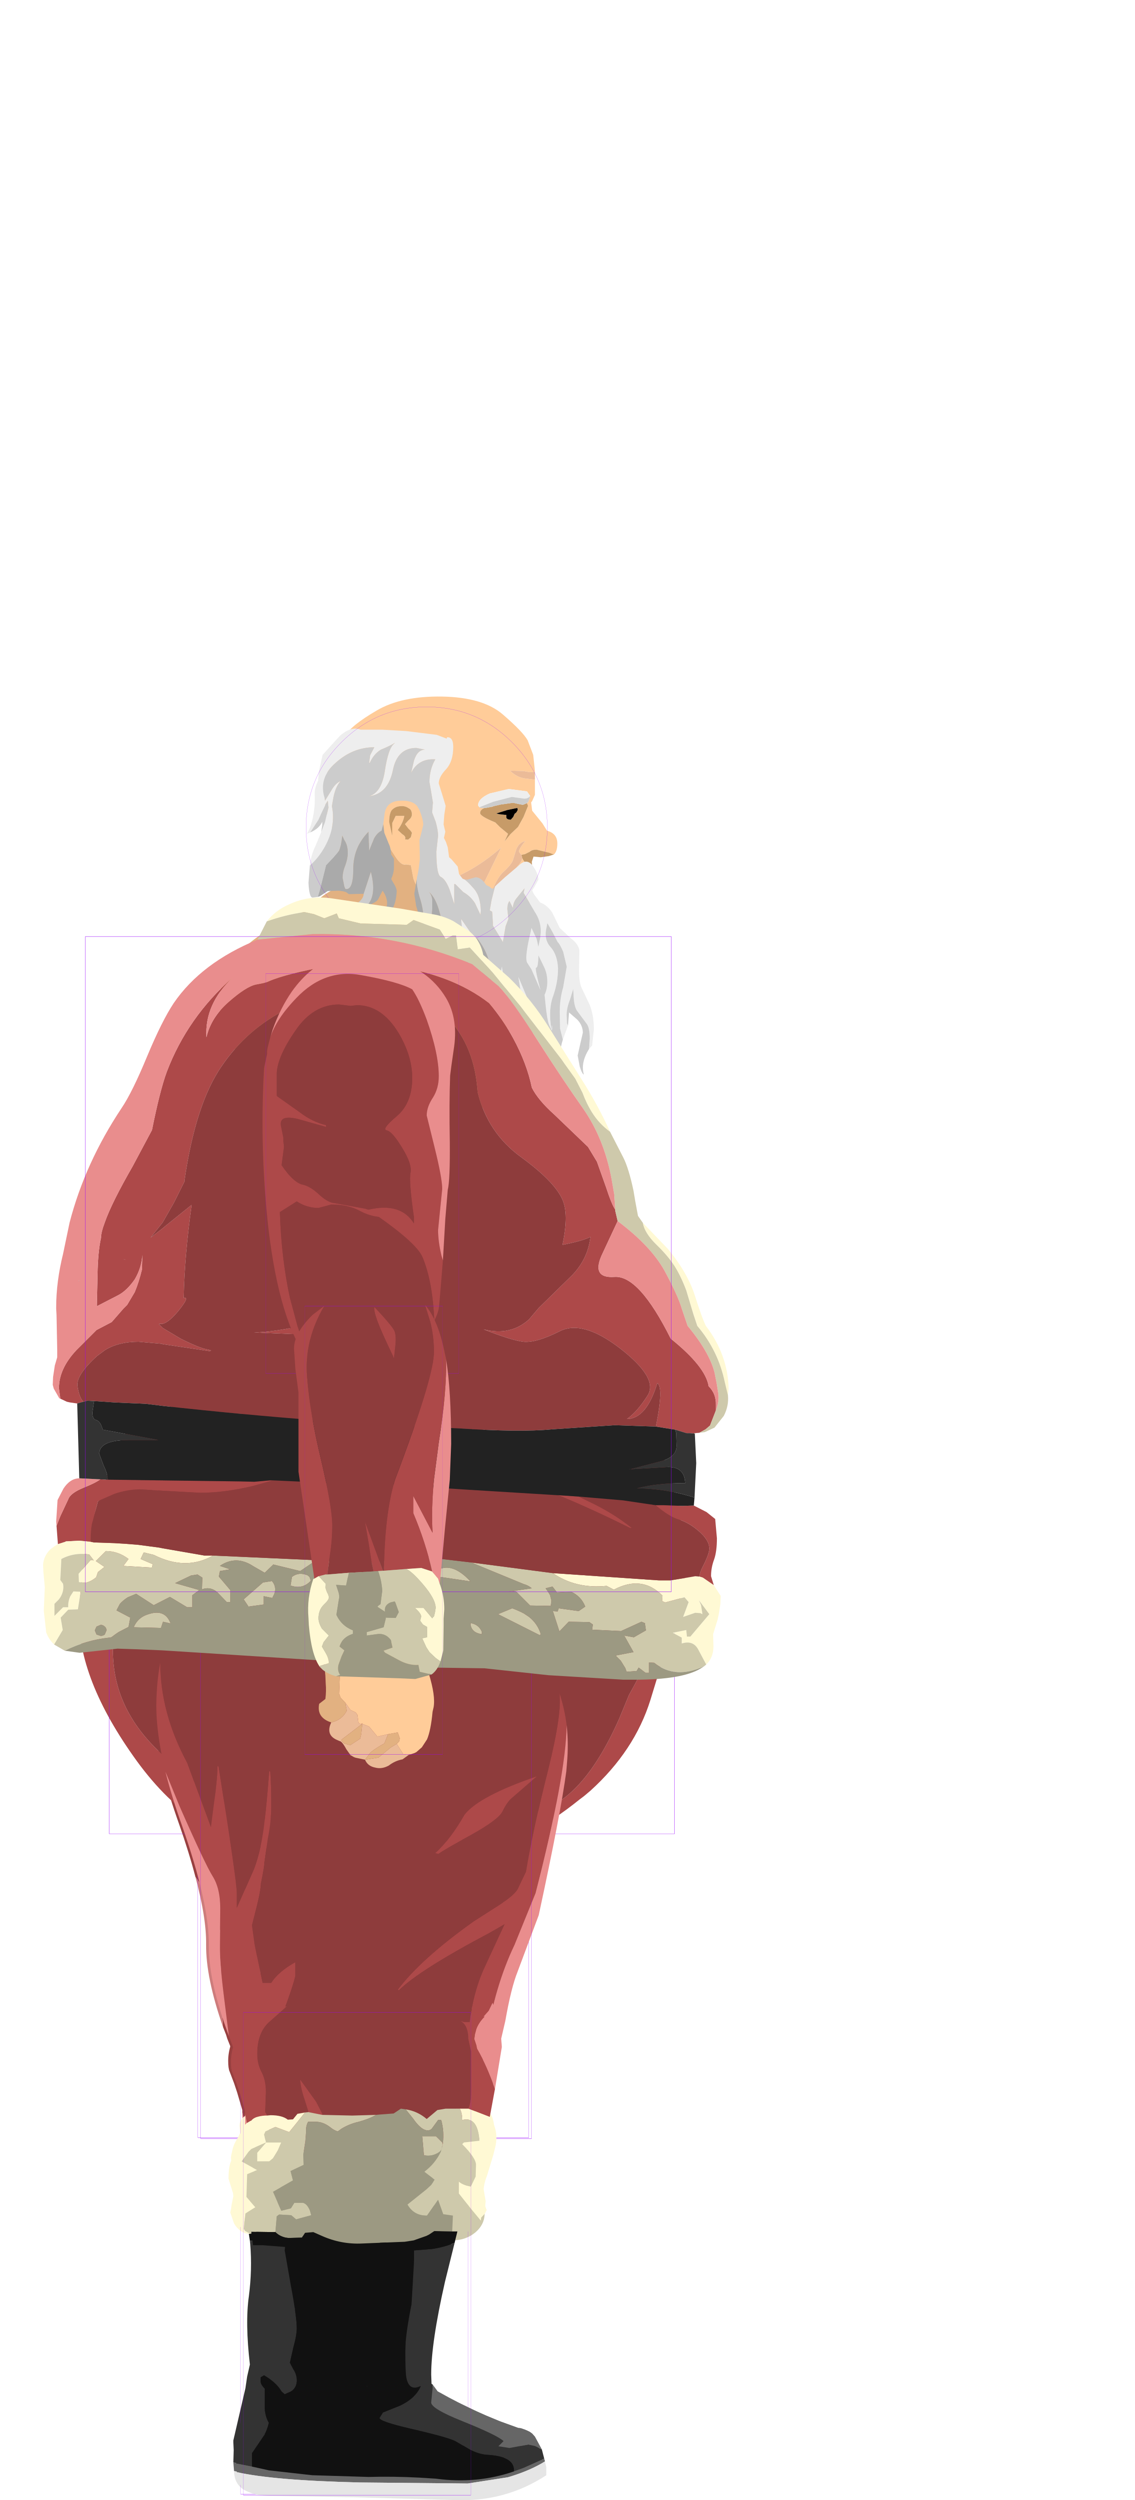 <?xml version="1.0" encoding="UTF-8" standalone="no"?>
<svg xmlns:ffdec="https://www.free-decompiler.com/flash" xmlns:xlink="http://www.w3.org/1999/xlink" ffdec:objectType="frame" height="362.5px" width="164.65px" xmlns="http://www.w3.org/2000/svg">
  <g transform="matrix(1.0, 0.0, 0.0, 1.0, 54.9, 183.3)">
    <use ffdec:characterId="1655" height="125.4" id="arm2" transform="matrix(1.0, 0.0, 0.0, 1.0, -19.4, -47.95)" width="33.25" xlink:href="#sprite0"/>
    <use ffdec:characterId="1667" height="138.15" id="leg2" transform="matrix(1.0, 0.0, 0.0, 1.0, -32.6, 40.9)" width="60.3" xlink:href="#sprite6"/>
    <use ffdec:characterId="1681" height="88.15" id="headOuter" transform="matrix(1.0, 0.0, 0.0, 1.0, -29.55, -103.7)" width="62.35" xlink:href="#sprite10"/>
    <use ffdec:characterId="1693" ffdec:characterName="game_fla.pelvis_634" height="113.05" id="pelvis" transform="matrix(1.0, 0.0, 0.0, 1.0, -47.95, -7.9)" width="157.7" xlink:href="#sprite14"/>
    <use ffdec:characterId="1705" height="138.05" id="leg1" transform="matrix(1.0, 0.0, 0.0, 1.0, -33.05, 41.15)" width="60.75" xlink:href="#sprite15"/>
    <use ffdec:characterId="1722" ffdec:characterName="game_fla.chest_643" height="244.45" id="chest" transform="matrix(1.0, 0.0, 0.0, 1.0, -54.9, -183.3)" width="112.25" xlink:href="#sprite19"/>
    <use ffdec:characterId="1735" height="122.75" id="arm1" transform="matrix(1.0, 0.0, 0.0, 1.0, -18.1, -45.05)" width="29.9" xlink:href="#sprite21"/>
  </g>
  <defs>
    <g id="sprite0" transform="matrix(1.0, 0.0, 0.0, 1.0, 17.85, 17.5)">
      <use ffdec:characterId="1647" ffdec:characterName="game_fla.upperarm2_619" height="65.5" id="upperArm2" transform="matrix(1.0, 0.0, 0.0, 1.0, -17.85, -17.5)" width="33.25" xlink:href="#sprite1"/>
      <use ffdec:characterId="1654" height="73.7" id="lowerArmOuter2" transform="matrix(1.0, 0.0, 0.0, 1.0, -12.65, 34.2)" width="26.0" xlink:href="#sprite3"/>
    </g>
    <g id="sprite1" transform="matrix(1.0, 0.0, 0.0, 1.0, 16.75, 34.5)">
      <use ffdec:characterId="1643" height="62.75" transform="matrix(1.0, 0.0, 0.0, 1.0, -14.45, -31.9)" width="27.9" xlink:href="#shape0"/>
      <use ffdec:characterId="1081" height="100.0" id="shape" transform="matrix(0.28, 0.0, 0.0, 0.58, -13.998, -28.999)" width="100.0" xlink:href="#sprite2"/>
    </g>
    <g id="shape0" transform="matrix(1.0, 0.0, 0.0, 1.0, 14.45, 31.9)">
      <path d="M6.0 -30.55 Q10.1 -28.9 12.15 -25.45 14.0 -22.35 13.25 -17.85 L12.95 -15.75 12.75 -14.2 Q12.6 -10.25 12.7 -4.6 12.75 1.0 12.4 2.4 L12.05 6.6 11.7 12.6 11.35 17.15 Q11.0 15.65 10.9 11.75 L10.75 5.05 10.75 -1.35 10.3 -8.7 Q9.85 -12.45 10.9 -15.8 11.9 -19.15 11.95 -21.75 12.0 -24.4 10.3 -26.7 8.55 -29.05 6.0 -30.55" fill="#e98d8d" fill-rule="evenodd" stroke="none"/>
      <path d="M-11.9 17.6 Q-12.95 13.45 -13.6 8.05 -14.9 -3.4 -14.25 -15.15 L-14.2 -15.5 -14.0 -16.4 -13.8 -17.35 -13.8 -17.65 -13.8 -17.8 -13.7 -18.35 -13.35 -19.7 -13.0 -20.85 Q-11.9 -23.95 -10.2 -26.4 -4.95 -33.75 3.75 -31.3 L6.0 -30.55 Q8.55 -29.05 10.3 -26.7 12.0 -24.4 11.95 -21.75 11.9 -19.15 10.9 -15.8 9.85 -12.45 10.3 -8.7 L10.75 -1.35 10.75 5.05 10.9 11.75 Q11.0 15.65 11.35 17.15 L11.3 17.5 11.15 19.15 Q11.1 20.05 10.45 21.35 L10.45 21.4 9.75 17.55 9.35 15.0 Q8.75 11.35 8.6 9.15 L7.75 -0.5 Q6.95 2.35 6.45 6.1 5.25 1.2 5.25 -2.85 5.25 -6.65 6.25 -10.55 7.25 -14.45 7.25 -17.25 7.25 -21.95 5.25 -25.25 2.95 -29.0 -1.0 -29.0 -9.25 -29.0 -11.6 -18.9 -12.25 -16.05 -12.8 -10.35 L-13.4 -4.7 Q-13.0 0.95 -12.0 3.75 -11.0 6.45 -11.0 11.1 -11.0 13.05 -11.6 16.0 L-11.9 17.6" fill="#ad4949" fill-rule="evenodd" stroke="none"/>
      <path d="M10.45 21.4 L7.25 25.85 6.55 26.7 Q2.65 30.85 -0.85 30.85 -4.95 30.85 -7.85 27.05 -10.35 23.75 -11.9 17.6 L-11.6 16.0 Q-11.0 13.05 -11.0 11.1 -11.0 6.45 -12.0 3.75 -13.0 0.95 -13.4 -4.7 L-12.8 -10.35 Q-12.25 -16.05 -11.6 -18.9 -9.25 -29.0 -1.0 -29.0 2.95 -29.0 5.25 -25.25 7.25 -21.95 7.25 -17.25 7.25 -14.45 6.25 -10.55 5.25 -6.65 5.25 -2.85 5.25 1.2 6.45 6.1 6.95 2.35 7.75 -0.5 L8.6 9.15 Q8.75 11.35 9.35 15.0 L9.75 17.55 10.45 21.4" fill="#8e3c3c" fill-rule="evenodd" stroke="none"/>
    </g>
    <g id="sprite2" transform="matrix(1.0, 0.0, 0.0, 1.0, 50.0, 50.0)">
      <use ffdec:characterId="1080" height="100.0" transform="matrix(1.0, 0.0, 0.0, 1.0, -50.0, -50.0)" width="100.0" xlink:href="#shape1"/>
    </g>
    <g id="shape1" transform="matrix(1.0, 0.0, 0.0, 1.0, 50.0, 50.0)">
      <path d="M50.0 50.0 L-50.0 50.0 -50.0 -50.0 50.0 -50.0 50.0 50.0 Z" fill="none" stroke="#9900ff" stroke-linecap="round" stroke-linejoin="round" stroke-width="0.05"/>
    </g>
    <g id="sprite3" transform="matrix(1.0, 0.0, 0.0, 1.0, 12.7, 7.75)">
      <use ffdec:characterId="1653" ffdec:characterName="game_fla.lowerarm2_621" height="73.7" id="lowerArm2" transform="matrix(1.0, 0.0, 0.0, 1.0, -12.7, -7.75)" width="26.0" xlink:href="#sprite4"/>
    </g>
    <g id="sprite4" transform="matrix(1.0, 0.0, 0.0, 1.0, 13.25, 34.6)">
      <use ffdec:characterId="1650" ffdec:characterName="game_fla.hand2_622" height="23.0" id="hand" transform="matrix(1.0, 0.0, 0.0, 1.0, -9.25, 16.1)" width="18.65" xlink:href="#sprite5"/>
      <use ffdec:characterId="1651" height="56.15" transform="matrix(1.0, 0.0, 0.0, 1.0, -11.55, -34.6)" width="22.8" xlink:href="#shape3"/>
      <use ffdec:characterId="1081" height="100.0" id="shape" transform="matrix(0.2, 0.0, 0.0, 0.65, -9.999, -32.501)" width="100.0" xlink:href="#sprite2"/>
    </g>
    <g id="sprite5" transform="matrix(1.0, 0.0, 0.0, 1.0, 9.65, 9.2)">
      <use ffdec:characterId="1648" height="18.45" transform="matrix(1.0, 0.0, 0.0, 1.0, -8.3, -9.2)" width="16.6" xlink:href="#shape2"/>
    </g>
    <g id="shape2" transform="matrix(1.0, 0.0, 0.0, 1.0, 8.3, 9.2)">
      <path d="M-1.7 8.0 L-2.95 7.75 -3.6 7.45 -3.8 7.35 -4.45 6.5 Q-5.05 5.3 -5.4 5.3 L-6.0 5.05 Q-7.4 4.3 -6.6 2.6 -8.75 1.9 -8.2 0.0 L-7.6 -0.8 -7.4 -1.1 -7.3 -1.25 -7.15 -1.55 Q-6.55 -2.35 -6.3 -4.35 -6.45 -5.65 -6.0 -6.0 L-5.6 -6.25 -5.8 -8.15 -5.75 -9.2 -0.8 -9.2 Q-0.05 -8.05 -0.4 -8.05 L-2.25 -8.35 -4.35 -8.85 -4.55 -8.55 -4.25 -7.8 -3.95 -6.85 -4.0 -6.55 -3.4 -6.4 -1.7 -5.35 -1.45 -4.5 -1.5 -3.8 -2.2 -2.7 Q-2.7 -1.6 -2.7 0.1 -2.7 1.3 -3.05 1.4 L-2.85 2.25 -3.2 2.25 Q-4.75 1.6 -4.65 2.45 -4.55 3.35 -3.55 3.95 L-2.35 4.75 -2.75 5.65 -2.4 6.75 -2.35 6.75 -1.6 6.5 -1.4 5.8 -1.7 5.0 -1.05 5.05 -0.45 4.85 -0.25 4.55 0.05 4.0 0.55 2.85 1.05 3.3 2.45 3.05 2.2 2.15 1.7 1.8 1.45 1.7 2.7 0.4 3.8 1.0 Q3.6 2.95 4.1 3.6 L4.55 4.55 3.4 5.6 2.95 6.05 2.45 6.55 1.8 7.15 1.65 7.2 1.25 6.2 1.15 5.9 0.4 5.1 0.25 5.15 -0.35 5.4 -0.45 5.45 Q-1.0 5.8 -1.0 6.1 -1.0 7.55 -0.45 8.0 L-0.1 8.15 -0.15 8.15 -0.45 8.35 -0.7 8.35 Q-1.45 8.35 -1.7 8.0 M-5.4 5.3 L-5.65 3.35 -4.7 1.55 -3.6 1.15 Q-3.2 0.25 -3.05 -1.0 -2.75 -2.95 -3.35 -4.5 L-6.2 -1.25 -5.05 0.7 -5.6 1.85 -5.75 2.3 Q-6.2 3.85 -5.4 5.3 M-3.45 4.3 Q-4.1 4.7 -4.0 6.05 L-3.95 6.85 Q-3.35 6.15 -3.1 5.3 L-3.45 4.3" fill="#ebbb98" fill-rule="evenodd" stroke="none"/>
      <path d="M-0.8 -9.2 L6.65 -9.2 7.05 -6.2 7.55 -4.5 Q8.55 -1.25 8.2 0.4 L8.1 1.05 Q7.8 3.75 7.3 5.05 L6.55 6.2 5.75 6.9 5.45 7.05 3.75 7.95 Q2.65 8.15 1.7 8.85 0.75 9.45 -0.25 9.15 L-0.45 9.1 Q-1.4 8.85 -1.7 8.0 -1.45 8.35 -0.7 8.35 L-0.45 8.35 -0.15 8.15 -0.1 8.15 -0.45 8.0 Q-1.0 7.55 -1.0 6.1 -1.0 5.8 -0.45 5.45 L-0.35 5.4 0.25 5.15 0.4 5.1 1.15 5.9 1.25 6.2 1.65 7.2 1.8 7.15 2.45 6.55 2.95 6.05 3.4 5.6 4.55 4.55 4.1 3.6 Q3.6 2.95 3.8 1.0 L2.7 0.4 1.45 1.7 0.55 2.85 0.05 4.0 -0.25 4.55 -0.45 4.85 -1.05 5.05 -1.7 5.0 -2.35 4.75 -3.55 3.95 Q-4.55 3.35 -4.65 2.45 -4.75 1.6 -3.2 2.25 L-2.85 2.25 -3.05 1.4 Q-2.7 1.3 -2.7 0.1 -2.7 -1.6 -2.2 -2.7 L-1.5 -3.8 -1.45 -4.5 -1.7 -5.35 -3.4 -6.4 -4.0 -6.55 -3.95 -6.85 -4.25 -7.8 -4.55 -8.55 -4.35 -8.85 -2.25 -8.35 -0.4 -8.05 Q-0.05 -8.05 -0.8 -9.2 M-7.4 -1.1 L-7.35 -1.45 Q-7.3 -2.25 -7.4 -3.05 L-7.45 -4.2 Q-7.75 -6.45 -6.85 -8.3 L-6.85 -9.2 -5.75 -9.2 -5.8 -8.15 -5.6 -6.25 -6.0 -6.0 Q-6.45 -5.65 -6.3 -4.35 -6.55 -2.35 -7.15 -1.55 L-7.3 -1.25 -7.4 -1.1" fill="#ffcc99" fill-rule="evenodd" stroke="none"/>
      <path d="M-2.35 4.75 L-1.7 5.0 -1.4 5.8 -1.6 6.5 -2.35 6.75 -2.4 6.75 -2.75 5.65 -2.35 4.75 M0.55 2.85 L1.45 1.7 1.7 1.8 2.2 2.15 2.45 3.05 1.05 3.3 0.55 2.85 M-5.4 5.3 Q-6.2 3.85 -5.75 2.3 L-5.6 1.85 -5.05 0.7 -6.2 -1.25 -3.35 -4.5 Q-2.75 -2.95 -3.05 -1.0 -3.2 0.25 -3.6 1.15 L-4.7 1.55 -5.65 3.35 -5.4 5.3 M-3.45 4.3 L-3.1 5.3 Q-3.35 6.15 -3.95 6.85 L-4.0 6.05 Q-4.1 4.7 -3.45 4.3" fill="#e2b181" fill-rule="evenodd" stroke="none"/>
    </g>
    <g id="shape3" transform="matrix(1.0, 0.0, 0.0, 1.0, 11.55, 34.6)">
      <path d="M3.95 5.65 Q4.7 5.55 4.8 2.05 4.9 -1.6 3.25 -6.6 L3.25 -9.0 4.45 -5.1 Q5.3 -2.6 6.5 -1.5 6.9 -7.0 7.7 -12.35 8.25 -15.85 8.25 -21.1 L8.1 -28.7 Q7.7 -31.75 6.45 -33.6 L7.45 -32.7 Q8.95 -30.95 9.9 -27.6 L10.15 -26.5 10.5 -24.9 11.0 -20.65 10.7 -19.2 9.75 -15.25 9.75 -12.25 8.65 -4.15 Q7.6 3.3 7.5 5.65 L6.9 5.45 6.6 5.5 3.95 5.65 M-11.45 -25.05 L-11.0 -23.45 Q-9.95 -20.1 -9.75 -18.75 L-9.35 -13.75 Q-9.15 -10.35 -8.75 -8.5 L-7.05 -3.75 Q-6.0 -1.1 -6.25 1.25 -6.5 4.25 -6.2 6.35 L-7.0 6.4 -7.95 6.65 -8.0 6.65 -8.6 7.0 -9.45 1.25 -10.9 -8.5 -10.9 -20.0 -11.35 -23.4 -11.45 -25.05" fill="#ad4949" fill-rule="evenodd" stroke="none"/>
      <path d="M6.45 -33.6 Q7.7 -31.75 8.1 -28.7 L8.25 -21.1 Q8.25 -15.85 7.7 -12.35 6.9 -7.0 6.5 -1.5 5.3 -2.6 4.45 -5.1 L3.25 -9.0 3.25 -6.6 Q4.9 -1.6 4.8 2.05 4.7 5.55 3.95 5.65 L3.15 5.7 -2.9 6.15 -5.0 6.3 -6.2 6.35 Q-6.5 4.25 -6.25 1.25 -6.0 -1.1 -7.05 -3.75 L-8.75 -8.5 Q-9.15 -10.35 -9.35 -13.75 L-9.75 -18.75 Q-9.95 -20.1 -11.0 -23.45 L-11.45 -25.05 -11.55 -27.25 Q-11.55 -28.6 -10.05 -30.8 -8.55 -32.95 -6.2 -33.75 L0.75 -34.05 Q4.15 -35.3 6.45 -33.6" fill="#8e3c3c" fill-rule="evenodd" stroke="none"/>
      <path d="M7.5 5.65 Q7.6 3.3 8.65 -4.15 L9.75 -12.25 9.75 -15.25 10.7 -19.2 11.0 -20.65 11.25 -12.55 11.05 -7.35 10.35 -0.3 9.6 7.8 9.35 7.0 8.5 6.0 8.45 5.95 7.5 5.65" fill="#e98d8d" fill-rule="evenodd" stroke="none"/>
      <path d="M6.6 5.5 L6.9 5.45 7.5 5.65 8.45 5.95 8.5 6.0 9.35 7.0 9.6 7.8 9.65 7.9 Q10.25 9.6 10.25 11.45 L10.15 12.8 10.15 13.75 10.1 17.4 10.05 17.65 9.75 18.85 9.75 16.0 8.7 15.3 Q8.35 15.25 8.5 14.6 L8.45 13.65 7.5 10.75 7.0 9.25 8.75 10.25 Q9.0 7.25 6.6 5.5 M-6.2 6.35 L-5.0 6.3 Q-6.7 7.2 -7.2 8.95 L-7.25 9.1 -7.5 9.2 Q-8.5 9.7 -8.5 11.15 L-8.35 11.65 -8.0 11.75 -7.85 11.7 -8.1 13.7 -8.45 18.6 Q-9.15 16.8 -9.4 13.7 L-9.45 12.7 Q-9.7 9.75 -8.75 7.05 L-8.6 7.0 -8.0 6.65 -7.95 6.65 -7.0 6.4 -6.2 6.35" fill="#fff9d4" fill-rule="evenodd" stroke="none"/>
      <path d="M-2.9 6.15 L3.15 5.7 3.4 6.1 Q4.2 7.95 3.25 10.0 L4.0 11.0 4.0 14.0 3.1 13.65 2.2 13.7 2.0 15.5 3.35 15.65 Q4.0 16.0 4.15 16.5 4.6 18.15 4.5 20.0 L6.05 20.65 6.3 21.5 6.05 21.55 3.75 21.45 -5.45 21.15 Q-6.6 20.85 -7.4 20.2 L-7.7 19.85 -7.2 18.55 -6.2 17.95 -6.1 17.45 Q-6.05 16.8 -6.25 16.2 -6.7 15.15 -6.65 14.1 L-6.25 13.35 -6.35 13.0 -6.65 11.9 Q-6.85 11.0 -6.2 10.45 L-4.25 10.25 -5.75 9.5 -5.35 8.5 Q-4.55 6.8 -2.9 6.15" fill="#9c9982" fill-rule="evenodd" stroke="none"/>
      <path d="M3.95 5.65 L6.6 5.5 Q9.0 7.25 8.75 10.25 L7.0 9.25 7.5 10.75 8.45 13.65 8.5 14.6 Q8.35 15.25 8.7 15.3 L9.75 16.0 9.75 18.85 Q9.75 19.95 8.75 20.75 7.75 21.5 6.3 21.5 L6.05 20.65 4.5 20.0 Q4.6 18.15 4.15 16.5 4.0 16.0 3.35 15.65 L2.0 15.5 2.2 13.7 3.1 13.65 4.0 14.0 4.0 11.0 3.25 10.0 Q4.2 7.95 3.4 6.1 L3.15 5.7 3.95 5.65 M-5.0 6.3 L-2.9 6.15 Q-4.55 6.8 -5.35 8.5 L-5.75 9.5 -4.25 10.25 -6.2 10.45 Q-6.85 11.0 -6.65 11.9 L-6.35 13.0 -6.25 13.35 -6.65 14.1 Q-6.7 15.15 -6.25 16.2 -6.05 16.8 -6.1 17.45 L-6.2 17.95 -7.2 18.55 -7.7 19.85 -8.45 18.6 -8.1 13.7 -7.85 11.7 -8.0 11.75 -8.35 11.65 -8.5 11.15 Q-8.5 9.7 -7.5 9.2 L-7.25 9.1 -7.2 8.95 Q-6.7 7.2 -5.0 6.3" fill="#cec9ab" fill-rule="evenodd" stroke="none"/>
    </g>
    <g id="sprite6" transform="matrix(1.0, 0.0, 0.0, 1.0, 30.6, 9.3)">
      <use ffdec:characterId="1660" ffdec:characterName="game_fla.upperleg2_624" height="90.25" id="upperLeg2" transform="matrix(1.0, 0.0, 0.0, 1.0, -30.6, -9.3)" width="60.3" xlink:href="#sprite7"/>
      <use ffdec:characterId="1666" height="72.65" id="lowerLegOuter2" transform="matrix(1.0, 0.0, 0.0, 1.0, -19.799, 56.2)" width="45.75" xlink:href="#sprite8"/>
    </g>
    <g id="sprite7" transform="matrix(1.0, 0.0, 0.0, 1.0, 30.4, 45.75)">
      <use ffdec:characterId="1656" height="87.1" transform="matrix(1.0, 0.0, 0.0, 1.0, -30.4, -43.5)" width="59.65" xlink:href="#shape4"/>
      <use ffdec:characterId="1081" height="100.0" id="shape" transform="matrix(0.48, 0.0, 0.0, 0.8, -23.998, -40.001)" width="100.0" xlink:href="#sprite2"/>
    </g>
    <g id="shape4" transform="matrix(1.0, 0.0, 0.0, 1.0, 30.4, 43.5)">
      <path d="M-27.65 -35.0 L-27.55 -35.25 Q-26.2 -37.35 -24.2 -38.9 L-21.8 -40.4 -21.65 -40.5 Q-20.35 -41.2 -18.8 -41.7 -14.6 -43.2 -8.75 -43.5 L-2.25 -43.5 Q4.35 -43.5 9.55 -42.25 L11.75 -42.0 Q14.3 -41.3 17.1 -39.65 19.0 -39.0 20.25 -38.05 L21.15 -36.85 Q23.6 -34.85 24.8 -32.6 L25.3 -31.5 27.05 -27.4 27.85 -25.25 28.0 -24.8 28.0 -23.0 Q28.0 -21.15 27.05 -18.45 25.85 -15.15 26.4 -17.7 24.3 -9.2 23.65 -4.1 20.85 3.8 19.75 7.8 L19.65 8.05 Q15.75 17.8 15.75 21.65 L15.2 23.7 15.0 23.7 14.9 24.45 Q14.45 29.75 13.6 33.65 12.75 37.55 12.0 38.45 L11.0 39.45 10.1 40.05 8.75 40.85 Q7.15 41.8 2.25 42.35 -3.55 42.1 -8.2 40.15 -9.3 38.85 -10.4 36.65 -12.3 32.85 -12.8 29.7 L-13.1 28.9 Q-13.35 26.7 -14.3 22.5 L-14.5 20.65 -15.0 15.35 Q-15.0 13.55 -13.85 10.25 -12.5 6.45 -12.25 4.75 -12.4 5.75 -13.55 7.4 L-13.65 7.5 -13.7 7.6 -14.0 7.95 Q-15.5 9.9 -15.75 7.65 L-15.8 7.25 Q-17.0 5.5 -18.15 -0.5 L-18.65 -3.55 -19.25 -3.5 Q-22.9 -3.5 -26.15 -12.75 -27.8 -17.4 -28.75 -22.35 L-28.65 -30.0 -28.25 -32.2 -28.25 -32.25 Q-28.25 -33.3 -27.65 -35.0" fill="#7b3434" fill-rule="evenodd" stroke="none"/>
      <path d="M28.0 -24.8 L28.05 -24.6 Q28.8 -22.35 29.1 -19.95 29.0 -12.75 24.6 4.4 L21.55 11.9 Q19.1 17.0 17.85 23.6 L17.4 26.0 Q16.15 34.1 15.25 36.95 13.4 39.55 11.05 41.15 7.45 43.6 2.35 43.6 -11.2 43.6 -16.1 36.4 -17.6 34.15 -18.25 31.15 L-18.45 29.9 -18.8 28.0 -19.75 25.6 -19.9 25.1 -20.35 23.95 -20.5 21.55 -20.75 17.85 Q-20.55 13.35 -20.7 11.0 -20.95 6.95 -22.75 4.5 L-24.35 2.2 Q-25.25 -1.25 -26.7 -5.4 -28.2 -9.6 -29.1 -13.2 -30.6 -19.35 -30.4 -23.9 -30.3 -26.7 -29.85 -29.0 -29.2 -32.6 -27.65 -35.0 -28.25 -33.3 -28.25 -32.25 L-28.25 -32.2 -28.65 -30.0 -28.75 -22.35 Q-27.8 -17.4 -26.15 -12.75 -22.9 -3.5 -19.25 -3.5 L-18.65 -3.55 -18.15 -0.5 Q-17.0 5.5 -15.8 7.25 L-15.75 7.65 Q-15.5 9.9 -14.0 7.95 L-13.7 7.6 -13.65 7.5 -13.55 7.4 Q-12.4 5.75 -12.25 4.75 -12.5 6.45 -13.85 10.25 -15.0 13.55 -15.0 15.35 L-14.5 20.65 -14.3 22.5 Q-13.35 26.7 -13.1 28.9 L-12.8 29.7 Q-12.3 32.85 -10.4 36.65 -9.3 38.85 -8.2 40.15 -3.55 42.1 2.25 42.35 7.15 41.8 8.75 40.85 L10.1 40.05 11.0 39.45 12.0 38.45 Q12.75 37.55 13.6 33.65 14.45 29.75 14.9 24.45 L15.0 23.7 15.2 23.7 15.75 21.65 Q15.75 17.8 19.65 8.05 L19.75 7.8 Q20.85 3.8 23.65 -4.1 24.3 -9.2 26.4 -17.7 25.85 -15.15 27.05 -18.45 28.0 -21.15 28.0 -23.0 L28.0 -24.8" fill="#984040" fill-rule="evenodd" stroke="none"/>
      <path d="M29.1 -19.95 Q29.4 -17.3 29.15 -14.45 L29.05 -13.25 Q28.25 -7.2 25.05 7.6 L22.0 15.75 Q21.05 18.1 20.2 22.95 L20.1 23.5 18.5 30.25 Q17.15 34.2 15.25 36.95 16.15 34.1 17.4 26.0 L17.85 23.6 Q19.1 17.0 21.55 11.9 L24.6 4.4 Q29.0 -12.75 29.1 -19.95 M-20.35 23.95 Q-22.85 16.8 -22.8 12.0 -22.75 8.15 -24.35 2.2 L-22.75 4.5 Q-20.95 6.95 -20.7 11.0 -20.55 13.35 -20.75 17.85 L-20.5 21.55 -20.35 23.95" fill="#cd7c7c" fill-rule="evenodd" stroke="none"/>
    </g>
    <g id="sprite8" transform="matrix(1.0, 0.0, 0.0, 1.0, 20.2, 5.4)">
      <use ffdec:characterId="1665" ffdec:characterName="game_fla.lowerleg2_626" height="72.65" id="lowerLeg2" transform="matrix(1.0, 0.0, 0.0, 1.0, -20.2, -5.4)" width="45.75" xlink:href="#sprite9"/>
    </g>
    <g id="sprite9" transform="matrix(1.0, 0.0, 0.0, 1.0, 18.3, 36.95)">
      <use ffdec:characterId="1661" height="72.65" transform="matrix(1.0, 0.0, 0.0, 1.0, -18.3, -36.95)" width="45.75" xlink:href="#shape5"/>
      <use ffdec:characterId="1081" height="100.0" id="shape" transform="matrix(0.33, 0.0, 0.0, 0.7, -16.5, -35.003)" width="100.0" xlink:href="#sprite2"/>
    </g>
    <g id="shape5" transform="matrix(1.0, 0.0, 0.0, 1.0, 18.3, 36.95)">
      <path d="M-16.25 -19.5 L-16.25 -20.4 -16.1 -19.65 -16.25 -19.5" fill="#e98d8d" fill-rule="evenodd" stroke="none"/>
      <path d="M13.7 0.2 L12.75 4.05 Q10.75 12.85 10.75 17.5 L10.8 18.85 10.9 18.9 11.0 19.0 11.7 19.95 11.9 20.05 12.8 20.6 Q13.25 22.65 15.65 23.75 17.55 24.6 22.25 26.0 L22.25 27.25 Q21.75 27.5 21.5 27.75 L26.3 28.25 26.8 28.35 27.15 29.7 24.15 31.05 23.3 31.4 Q22.05 29.2 18.6 28.35 12.25 27.45 9.25 26.25 L10.0 24.7 10.5 23.5 Q10.5 22.7 9.45 21.6 8.45 20.5 7.5 20.25 L6.4 21.25 5.1 21.5 Q2.15 21.5 1.9 19.8 1.4 16.35 0.0 14.5 L0.25 14.5 Q1.8 14.55 2.9 15.95 L4.5 18.25 5.5 15.45 Q6.0 13.5 6.0 11.1 L5.75 1.75 10.85 0.95 13.7 0.2 M-17.55 30.4 L-17.5 28.6 -17.55 27.5 -17.55 27.2 -15.8 19.65 -15.55 17.95 -15.15 16.2 Q-15.85 10.2 -15.3 6.3 -14.8 2.45 -15.1 -1.25 L-15.15 -1.75 -13.0 -1.75 Q-11.25 -0.9 -8.85 -0.8 -8.0 -0.75 -8.0 1.35 L-8.5 7.5 -10.35 16.75 Q-7.8 15.05 -7.5 15.05 L-5.7 14.15 -10.0 21.4 Q-11.25 23.75 -14.0 22.25 L-13.35 25.3 Q-12.75 27.25 -12.75 28.1 L-13.0 29.75 -13.25 29.25 -13.75 30.45 -14.05 31.15 -15.25 30.85 -15.5 30.8 -17.55 30.4" fill="#333333" fill-rule="evenodd" stroke="none"/>
      <path d="M19.4 -20.55 Q20.35 -19.8 20.35 -17.15 20.35 -16.3 19.45 -14.5 18.55 -12.7 18.55 -10.45 L19.05 -7.5 18.9 -5.7 16.35 -9.75 17.0 -12.85 14.75 -15.5 16.6 -16.75 18.25 -16.25 18.2 -18.55 16.25 -21.35 18.5 -20.9 19.4 -20.55 M-15.3 -2.75 Q-16.6 -2.85 -17.45 -4.25 L-18.0 -5.85 -17.65 -7.35 -17.3 -8.9 -17.9 -13.75 Q-17.9 -14.7 -16.55 -17.4 L-16.65 -18.4 Q-16.65 -19.0 -16.25 -19.5 L-16.1 -19.65 -15.6 -20.05 Q-14.75 -20.6 -13.35 -20.8 L-11.1 -21.0 -9.1 -20.9 -9.8 -20.75 Q-11.05 -20.5 -11.75 -19.25 L-11.1 -18.1 Q-14.2 -16.5 -15.25 -13.5 L-14.25 -11.25 -15.45 -9.3 -15.0 -6.75 -15.45 -6.05 Q-16.25 -4.65 -15.9 -3.2 L-15.1 -2.75 -15.3 -2.75" fill="#fff9d4" fill-rule="evenodd" stroke="none"/>
      <path d="M18.9 -5.7 Q18.9 -4.1 17.55 -2.95 16.15 -1.8 14.2 -1.8 L11.95 -2.05 Q13.95 -5.4 11.1 -7.25 L10.5 -7.5 Q11.45 -8.75 11.45 -10.05 L11.35 -11.4 9.5 -12.25 Q11.85 -13.35 12.75 -15.85 L12.6 -16.6 10.75 -17.75 8.25 -16.75 9.25 -17.55 Q9.45 -21.1 5.3 -21.3 L9.45 -21.2 9.9 -20.75 12.6 -21.2 15.05 -21.5 16.25 -21.35 18.2 -18.55 18.25 -16.25 16.6 -16.75 14.75 -15.5 17.0 -12.85 16.35 -9.75 18.9 -5.7 M-2.8 -21.3 L-8.25 -18.25 -6.3 -17.65 -5.25 -15.5 -7.75 -15.45 -8.25 -13.75 -11.05 -13.85 Q-11.45 -10.75 -10.2 -8.0 L-10.35 -7.8 Q-13.25 -6.45 -12.25 -3.2 L-13.65 -3.25 -15.1 -2.75 -15.9 -3.2 Q-16.25 -4.65 -15.45 -6.05 L-15.0 -6.75 -15.45 -9.3 -14.25 -11.25 -15.25 -13.5 Q-14.2 -16.5 -11.1 -18.1 L-11.75 -19.25 Q-11.05 -20.5 -9.8 -20.75 L-9.1 -20.9 -2.8 -21.3" fill="#cec9ab" fill-rule="evenodd" stroke="none"/>
      <path d="M5.3 -21.3 Q9.45 -21.1 9.25 -17.55 L8.25 -16.75 10.75 -17.75 12.6 -16.6 12.75 -15.85 Q11.85 -13.35 9.5 -12.25 L11.35 -11.4 11.45 -10.05 Q11.45 -8.75 10.5 -7.5 L11.1 -7.25 Q13.95 -5.4 11.95 -2.05 L11.15 -2.25 10.3 -1.25 Q9.65 -0.6 8.25 -0.6 6.45 -0.6 5.2 -1.2 L4.45 -1.6 Q4.25 -1.7 4.15 -1.75 L4.0 -1.65 Q2.55 -0.75 1.6 -0.75 L-2.05 -1.25 -2.25 -1.25 -5.7 -1.65 -6.9 -2.35 -7.85 -2.55 -12.25 -3.2 Q-13.25 -6.45 -10.35 -7.8 L-10.2 -8.0 Q-11.45 -10.75 -11.05 -13.85 L-8.25 -13.75 -7.75 -15.45 -5.25 -15.5 -6.3 -17.65 -8.25 -18.25 -2.8 -21.3 -1.1 -21.25 Q0.75 -21.1 1.85 -20.5 L3.3 -20.4 4.15 -21.0 5.2 -21.3 5.3 -21.3" fill="#9c9982" fill-rule="evenodd" stroke="none"/>
      <path d="M12.8 20.6 L13.35 20.85 14.6 21.5 15.1 21.75 16.65 22.5 17.5 22.9 18.85 23.5 20.9 24.35 23.8 25.4 Q24.2 25.35 25.05 25.8 L25.4 26.05 25.8 26.5 26.8 28.35 26.3 28.25 21.5 27.75 Q21.75 27.5 22.25 27.25 L22.25 26.0 Q17.55 24.6 15.65 23.75 13.25 22.65 12.8 20.6 M27.15 29.7 L27.25 30.05 27.25 30.1 Q25.65 31.05 23.55 31.85 L22.2 32.3 21.85 32.4 16.05 33.3 0.35 33.15 -13.7 32.3 -14.25 32.2 -17.45 31.65 -17.55 30.4 -15.5 30.8 -15.25 30.85 -14.05 31.15 -12.75 31.4 -6.5 32.1 1.65 32.35 Q5.3 32.25 9.05 32.45 L11.45 32.6 Q17.35 33.4 22.75 31.55 L23.3 31.4 24.15 31.05 27.15 29.7" fill="#666666" fill-rule="evenodd" stroke="none"/>
      <path d="M27.25 30.1 L27.45 30.95 27.45 32.1 Q21.5 36.0 14.2 35.7 L-0.1 35.3 -12.8 35.1 Q-17.4 35.0 -17.45 31.65 L-14.25 32.2 -13.7 32.3 0.35 33.15 16.05 33.3 21.85 32.4 22.2 32.3 23.55 31.85 Q25.65 31.05 27.25 30.1" fill="#e5e5e5" fill-rule="evenodd" stroke="none"/>
      <path d="M14.2 -1.8 L14.15 -1.6 13.7 0.2 10.85 0.95 5.75 1.75 6.0 11.1 Q6.0 13.5 5.5 15.45 L4.5 18.25 2.9 15.95 Q1.8 14.55 0.25 14.5 L0.0 14.5 Q1.4 16.35 1.9 19.8 2.15 21.5 5.1 21.5 L6.4 21.25 7.5 20.25 Q8.45 20.5 9.45 21.6 10.5 22.7 10.5 23.5 L10.0 24.7 9.25 26.25 Q12.25 27.45 18.6 28.35 22.05 29.2 23.3 31.4 L22.75 31.55 Q17.35 33.4 11.45 32.6 L9.05 32.45 Q5.3 32.25 1.65 32.35 L-6.5 32.1 -12.75 31.4 -14.05 31.15 -13.75 30.45 -13.25 29.25 -13.0 29.75 -12.75 28.1 Q-12.75 27.25 -13.35 25.3 L-14.0 22.25 Q-11.25 23.75 -10.0 21.4 L-5.7 14.15 -7.5 15.05 Q-7.8 15.05 -10.35 16.75 L-8.5 7.5 -8.0 1.35 Q-8.0 -0.75 -8.85 -0.8 -11.25 -0.9 -13.0 -1.75 L-15.15 -1.75 -15.3 -2.75 -15.1 -2.75 -13.65 -3.25 -12.25 -3.2 -7.85 -2.55 -6.9 -2.35 -5.7 -1.65 -2.25 -1.25 -2.05 -1.25 1.6 -0.75 Q2.55 -0.75 4.0 -1.65 L4.15 -1.75 Q4.25 -1.7 4.45 -1.6 L5.2 -1.2 Q6.45 -0.6 8.25 -0.6 9.65 -0.6 10.3 -1.25 L11.15 -2.25 11.95 -2.05 14.2 -1.8 M1.45 19.15 L1.4 19.15 1.4 19.3 1.45 19.15" fill="#111111" fill-rule="evenodd" stroke="none"/>
      <path d="M18.35 -34.4 L19.1 -35.25 19.65 -36.4 20.05 -35.5 20.5 -34.4 20.6 -33.9 20.75 -33.2 21.0 -30.0 20.0 -23.9 Q18.95 -27.15 18.85 -27.85 L18.75 -28.2 17.7 -32.25 17.45 -32.9 18.35 -34.4" fill="#cd7c7c" fill-rule="evenodd" stroke="none"/>
      <path d="M20.0 -23.9 L19.4 -20.55 18.5 -20.9 16.25 -21.35 15.05 -21.5 Q15.15 -23.15 15.65 -24.55 L16.55 -27.2 16.55 -29.35 16.15 -31.15 Q16.1 -33.25 15.0 -33.75 L15.55 -33.6 17.05 -33.8 18.35 -34.4 17.45 -32.9 17.7 -32.25 18.75 -28.2 18.85 -27.85 Q18.95 -27.15 20.0 -23.9 M-16.25 -20.4 L-16.25 -20.7 -17.0 -23.25 -17.45 -24.6 -18.1 -26.3 Q-18.3 -26.75 -18.3 -27.85 -18.3 -30.0 -16.9 -32.45 L-16.85 -32.5 -16.6 -32.9 -16.35 -33.4 -16.35 -33.45 -16.3 -33.5 -15.75 -33.85 -15.7 -33.85 Q-13.75 -35.1 -10.2 -35.9 L-12.85 -33.55 Q-14.5 -32.0 -14.5 -29.0 -14.5 -27.55 -13.9 -26.4 -13.25 -25.2 -13.25 -23.5 L-13.35 -20.8 Q-14.75 -20.6 -15.6 -20.05 L-16.1 -19.65 -16.25 -20.4" fill="#984040" fill-rule="evenodd" stroke="none"/>
      <path d="M-10.2 -35.9 L-9.7 -36.05 -1.4 -36.95 -0.25 -36.95 0.1 -36.95 1.25 -36.85 8.75 -36.45 Q10.75 -35.75 12.55 -34.75 13.7 -34.0 14.95 -33.75 L15.0 -33.75 Q16.1 -33.25 16.15 -31.15 L16.55 -29.35 16.55 -27.2 15.65 -24.55 Q15.15 -23.15 15.05 -21.5 L12.6 -21.2 9.9 -20.75 9.45 -21.2 5.3 -21.3 5.2 -21.3 4.15 -21.0 3.3 -20.4 1.85 -20.5 Q0.75 -21.1 -1.1 -21.25 L-2.8 -21.3 -9.1 -20.9 -11.1 -21.0 -13.35 -20.8 -13.25 -23.5 Q-13.25 -25.2 -13.9 -26.4 -14.5 -27.55 -14.5 -29.0 -14.5 -32.0 -12.85 -33.55 L-10.2 -35.9" fill="#7b3434" fill-rule="evenodd" stroke="none"/>
    </g>
    <g id="sprite10" transform="matrix(1.0, 0.0, 0.0, 1.0, 25.05, 73.7)">
      <use ffdec:characterId="1680" ffdec:characterName="game_fla.head_628" height="88.15" id="head" transform="matrix(1.0, 0.0, 0.0, 1.0, -25.05, -73.7)" width="62.35" xlink:href="#sprite11"/>
    </g>
    <g id="sprite11" transform="matrix(1.0, 0.0, 0.0, 1.0, 36.55, 40.4)">
      <use ffdec:characterId="1668" height="39.75" transform="matrix(1.0, 0.0, 0.0, 1.0, -30.05, 8.0)" width="42.15" xlink:href="#shape6"/>
      <use ffdec:characterId="1670" height="54.8" transform="matrix(1.0, 0.0, 0.0, 1.0, -17.4, -19.0)" width="41.65" xlink:href="#sprite12"/>
      <use ffdec:characterId="1111" height="100.0" id="shape" transform="matrix(0.35, 0.0, 0.0, 0.35, -17.501, -17.501)" width="100.0" xlink:href="#sprite13"/>
    </g>
    <g id="shape6" transform="matrix(1.0, 0.0, 0.0, 1.0, 30.05, -8.0)">
      <path d="M8.05 20.15 L9.15 21.95 10.6 24.8 Q11.55 26.8 11.7 29.2 L11.95 30.75 12.1 34.3 Q12.1 36.6 9.95 38.95 8.15 40.85 6.9 41.2 1.2 47.75 -10.85 47.75 -15.3 47.75 -18.4 45.45 L-19.55 44.15 Q-22.25 40.95 -24.2 37.5 L-24.3 37.35 -25.0 36.2 -25.15 35.95 -28.05 31.9 Q-29.8 29.65 -30.0 26.5 -30.25 23.3 -29.25 21.45 -28.25 19.55 -27.15 18.25 -26.05 16.9 -24.6 15.9 -23.15 14.85 -21.6 14.1 L-19.3 13.0 -16.9 11.55 Q-13.15 7.5 -8.1 8.1 -3.5 8.95 0.6 11.05 3.2 12.35 5.25 14.35 6.2 15.35 6.2 16.85 6.6 18.1 8.05 20.15" fill="#e2b181" fill-rule="evenodd" stroke="none"/>
    </g>
    <g id="sprite12" transform="matrix(1.0, 0.0, 0.0, 1.0, 19.05, 18.7)">
      <use ffdec:characterId="1669" height="54.8" transform="matrix(1.0, 0.0, 0.0, 1.0, -19.05, -18.7)" width="41.65" xlink:href="#shape7"/>
    </g>
    <g id="shape7" transform="matrix(1.0, 0.0, 0.0, 1.0, 19.05, 18.7)">
      <path d="M-14.1 2.8 L-15.25 0.7 Q-16.45 -1.9 -16.45 -3.95 L-16.05 -7.55 Q-16.2 -9.55 -14.75 -11.25 L-13.45 -13.05 Q-12.55 -14.55 -8.95 -16.65 -5.35 -18.8 0.6 -18.7 6.5 -18.6 9.4 -16.1 12.3 -13.6 13.0 -12.35 L13.8 -10.25 14.0 -8.4 14.05 -7.75 13.2 -7.75 12.35 -7.9 10.5 -7.95 10.45 -7.95 Q11.5 -6.9 12.85 -6.8 L14.05 -6.65 14.05 -4.45 13.65 -3.55 13.5 -3.35 13.65 -2.15 15.15 -0.3 15.8 0.75 Q17.3 1.15 17.3 2.6 17.3 3.75 16.8 4.2 L16.15 3.95 14.3 3.5 Q13.6 3.5 13.3 3.8 L12.6 4.15 12.1 4.25 12.1 4.3 11.8 3.9 Q11.5 3.65 12.65 2.25 11.75 2.45 11.35 3.45 L10.85 5.05 Q10.6 5.7 9.45 6.75 8.5 7.6 7.5 10.3 L8.7 8.7 10.55 6.95 Q12.2 5.35 12.2 4.75 L12.2 4.7 Q12.45 5.3 13.2 5.9 L13.65 6.25 13.65 7.05 13.9 8.1 Q13.9 9.4 13.05 9.55 L13.3 11.45 12.7 13.5 11.75 14.55 Q11.1 15.15 11.25 15.9 11.4 16.65 10.7 17.65 L9.5 18.85 7.15 19.65 Q5.25 20.2 4.1 19.4 L3.55 18.95 Q-3.3 9.15 -3.6 7.6 L-3.95 5.75 -4.65 5.65 Q-5.35 5.85 -6.2 4.5 L-7.6 2.35 -14.1 2.8 M-6.75 -2.2 Q-7.1 -1.65 -7.1 -0.5 L-6.65 1.5 -6.65 -0.35 -6.15 -1.4 -4.9 -1.4 Q-5.05 -0.45 -5.85 0.65 L-5.2 1.25 Q-4.6 1.6 -4.8 2.0 L-4.35 2.05 -3.95 1.7 -3.8 1.1 Q-3.8 0.9 -4.3 0.45 L-4.8 -0.2 -4.3 -0.75 Q-3.8 -1.15 -3.8 -1.6 -3.8 -2.3 -4.25 -2.5 -4.8 -2.9 -5.55 -2.8 -6.25 -2.75 -6.75 -2.2 M6.0 -2.65 L6.15 -2.55 6.75 -2.55 Q6.1 -2.3 6.1 -1.8 6.1 -1.35 8.3 -0.45 L9.0 0.25 10.15 1.2 9.65 2.3 10.5 1.25 11.6 0.2 12.4 -1.25 13.05 -2.85 12.9 -3.25 13.1 -3.45 13.35 -4.2 13.35 -4.3 12.9 -4.95 10.25 -5.3 7.5 -4.65 Q5.8 -3.9 5.8 -2.9 L6.0 -2.65 M7.7 -2.7 L7.8 -2.75 8.1 -2.75 7.7 -2.7 M6.55 8.55 L9.15 3.2 Q4.3 7.45 -1.0 8.65 4.1 13.6 6.55 8.55" fill="#ffcc99" fill-rule="evenodd" stroke="none"/>
      <path d="M16.8 4.2 L16.0 4.45 15.95 4.45 14.9 4.6 13.85 4.5 13.6 5.25 13.65 6.25 13.2 5.9 Q12.45 5.3 12.2 4.7 L12.1 4.3 12.1 4.25 12.6 4.15 13.3 3.8 Q13.6 3.5 14.3 3.5 L16.15 3.95 16.8 4.2 M-6.75 -2.2 Q-6.25 -2.75 -5.55 -2.8 -4.8 -2.9 -4.25 -2.5 -3.8 -2.3 -3.8 -1.6 -3.8 -1.15 -4.3 -0.75 L-4.8 -0.2 -4.3 0.45 Q-3.8 0.9 -3.8 1.1 L-3.95 1.7 -4.35 2.05 -4.8 2.0 Q-4.6 1.6 -5.2 1.25 L-5.85 0.65 Q-5.05 -0.45 -4.9 -1.4 L-6.15 -1.4 -6.65 -0.35 -6.65 1.5 -7.1 -0.5 Q-7.1 -1.65 -6.75 -2.2 M6.75 -2.55 L6.9 -2.55 7.7 -2.7 8.1 -2.75 7.8 -2.75 9.1 -3.05 10.9 -3.3 11.55 -3.15 12.3 -3.0 12.9 -3.25 13.05 -2.85 12.4 -1.25 11.6 0.2 10.5 1.25 9.65 2.3 10.15 1.2 9.0 0.25 8.3 -0.45 Q6.1 -1.35 6.1 -1.8 6.1 -2.3 6.75 -2.55 M9.7 -1.55 L9.9 -1.55 9.9 -1.15 Q10.0 -0.85 10.55 -0.85 L10.9 -1.25 11.1 -1.7 11.35 -1.9 11.55 -2.25 11.5 -2.55 10.05 -2.25 8.45 -1.75 8.85 -1.65 9.7 -1.55" fill="#c79b68" fill-rule="evenodd" stroke="none"/>
      <path d="M9.7 -1.55 L8.85 -1.65 8.45 -1.75 10.05 -2.25 11.5 -2.55 11.55 -2.25 11.35 -1.9 11.1 -1.7 10.9 -1.25 10.55 -0.85 Q10.0 -0.85 9.9 -1.15 L9.9 -1.55 9.7 -1.55" fill="#000000" fill-rule="evenodd" stroke="none"/>
      <path d="M14.05 -7.75 L14.05 -6.65 12.85 -6.8 Q11.5 -6.9 10.45 -7.95 L10.5 -7.95 12.35 -7.9 13.2 -7.75 14.05 -7.75 M12.1 4.3 L12.2 4.7 12.2 4.75 Q12.2 5.35 10.55 6.95 L8.7 8.7 7.5 10.3 Q8.5 7.6 9.45 6.75 10.6 5.7 10.85 5.05 L11.35 3.45 Q11.75 2.45 12.65 2.25 11.5 3.65 11.8 3.9 L12.1 4.3 M6.55 8.55 Q4.1 13.6 -1.0 8.65 4.3 7.45 9.15 3.2 L6.55 8.55" fill="#ebbb98" fill-rule="evenodd" stroke="none"/>
      <path d="M13.35 -4.3 Q13.1 -3.9 12.5 -3.9 L10.7 -4.15 8.0 -3.45 6.0 -2.65 5.8 -2.9 Q5.8 -3.9 7.5 -4.65 L10.25 -5.3 12.9 -4.95 13.35 -4.3" fill="#eeeeee" fill-rule="evenodd" stroke="none"/>
      <path d="M3.55 18.95 L2.6 18.75 -0.55 18.05 Q-2.75 17.65 -6.5 14.85 -10.25 12.0 -12.9 11.25 -15.6 10.5 -15.35 9.05 L-15.25 8.45 -15.35 8.65 Q-15.6 6.35 -14.1 2.8 L-7.6 2.35 -6.2 4.5 Q-5.35 5.85 -4.65 5.65 L-3.95 5.75 -3.6 7.6 Q-3.3 9.15 3.55 18.95" fill="#e2b181" fill-rule="evenodd" stroke="none"/>
      <path d="M6.75 -2.55 L6.15 -2.55 6.0 -2.65 8.0 -3.45 10.7 -4.15 12.5 -3.9 Q13.1 -3.9 13.35 -4.3 L13.35 -4.2 13.1 -3.45 12.9 -3.25 12.3 -3.0 11.55 -3.15 10.9 -3.3 9.1 -3.05 7.8 -2.75 7.7 -2.7 6.9 -2.55 6.75 -2.55" fill="#cccccc" fill-rule="evenodd" stroke="none"/>
      <path d="M-18.55 1.0 L-19.05 1.2 Q-18.55 0.55 -18.2 -1.0 -17.8 -2.75 -17.9 -4.6 -17.9 -5.5 -17.4 -6.5 L-17.3 -7.8 -16.75 -10.25 -14.3 -12.95 Q-12.65 -14.45 -11.25 -13.9 L-8.15 -13.9 -4.65 -13.7 -0.2 -13.15 1.25 -12.6 1.3 -12.8 Q2.2 -12.85 2.2 -11.4 2.2 -9.3 1.15 -8.15 0.1 -7.05 0.1 -6.1 L0.6 -4.5 1.1 -2.85 0.9 -1.55 0.8 -0.15 1.05 0.9 0.85 1.8 1.15 2.4 1.4 3.15 1.6 4.6 1.95 4.9 2.85 5.95 3.05 7.05 3.55 7.7 3.65 7.75 3.8 7.8 Q4.2 8.0 5.2 9.15 6.15 10.25 6.2 12.35 L6.15 12.95 5.35 11.25 Q4.7 10.25 3.65 9.65 L2.5 8.5 2.35 8.5 2.35 11.4 1.65 9.25 Q1.05 7.75 0.4 7.45 -0.25 7.15 -0.25 3.75 L0.0 1.5 Q0.0 0.7 -0.35 -0.55 L-0.85 -1.85 -0.85 -2.1 -0.75 -3.35 -1.0 -4.85 -1.25 -6.3 Q-1.25 -8.15 -0.4 -9.6 -2.85 -9.75 -3.9 -7.65 L-3.5 -9.4 Q-3.0 -11.0 -1.9 -11.0 L-3.15 -11.25 Q-5.9 -11.25 -6.55 -8.05 -7.25 -4.6 -10.0 -4.25 -8.25 -4.75 -7.75 -7.75 -7.25 -11.15 -6.4 -11.85 L-6.25 -12.0 Q-6.95 -11.55 -8.3 -11.0 -9.35 -10.35 -9.9 -9.1 L-10.0 -9.1 -9.85 -10.2 -9.25 -11.35 Q-12.35 -11.35 -14.85 -9.1 -17.4 -6.9 -16.45 -3.95 L-16.4 -3.6 -15.45 -5.15 Q-14.9 -6.1 -14.15 -6.45 -14.95 -5.55 -15.25 -3.7 L-15.4 -2.8 Q-14.8 0.15 -16.45 3.1 -17.35 4.7 -18.6 5.8 -18.4 4.15 -17.8 3.0 L-16.95 0.95 -16.4 -0.5 -15.9 -2.6 -16.0 -3.6 -16.35 -3.05 -16.35 -3.0 -16.95 -1.75 -17.35 -0.85 -18.55 1.0 M8.25 8.85 L8.35 8.75 8.55 8.55 9.7 7.5 11.65 5.85 Q12.9 4.55 13.85 6.0 14.55 7.05 14.55 7.85 L13.95 8.95 13.65 9.4 13.9 9.95 14.8 11.15 Q15.85 11.55 16.55 12.6 L17.65 14.85 19.25 16.35 Q20.35 17.15 20.5 18.1 L20.45 21.0 Q20.45 22.8 20.85 23.6 L21.95 25.9 Q22.6 27.45 22.6 29.55 L22.35 31.9 21.9 32.4 22.0 30.9 Q22.0 29.4 21.6 28.8 L20.15 26.85 Q19.7 26.2 19.65 24.45 L19.6 23.7 19.15 25.2 Q18.65 26.45 18.65 27.45 L18.7 28.7 18.85 29.0 18.5 29.95 18.1 31.05 17.7 29.45 17.65 27.05 Q17.65 25.15 18.15 23.45 L18.65 20.55 18.65 20.4 18.15 18.3 Q17.65 17.15 17.35 16.9 L16.55 15.35 15.85 14.15 15.75 14.7 Q15.3 16.5 16.3 17.6 17.3 18.7 17.4 20.7 17.4 22.7 16.7 24.7 15.95 26.7 16.45 29.65 16.55 28.4 16.55 29.45 L16.5 29.7 16.45 29.65 16.1 28.9 Q15.8 28.05 15.6 26.0 L15.45 24.55 Q15.85 23.7 15.85 22.65 15.85 21.4 15.3 20.35 L14.55 18.8 14.55 19.0 Q14.5 20.6 14.25 20.6 13.95 20.5 14.85 23.85 L13.55 20.85 13.0 20.0 Q12.45 19.45 13.45 15.35 L13.55 14.85 14.3 16.45 14.55 17.6 14.75 16.6 Q15.25 14.35 14.05 12.55 L12.4 9.75 12.55 9.1 11.3 10.65 Q10.9 11.2 10.85 11.95 L10.35 10.95 Q10.05 11.35 10.05 12.1 L10.2 13.5 10.2 13.55 9.8 14.6 9.4 16.9 9.35 16.8 7.95 14.5 7.95 14.1 7.85 12.5 7.5 12.3 7.75 10.85 8.25 8.85 M13.65 27.35 L14.2 28.55 13.75 30.1 13.2 28.6 Q12.25 27.05 12.25 25.75 L11.65 21.95 13.25 25.75 Q13.65 26.4 13.65 27.35 M9.95 24.55 Q11.0 28.15 10.7 29.25 10.4 27.25 9.35 26.6 8.3 25.95 9.25 20.45 L9.9 24.4 9.95 24.55 M5.75 18.3 L5.65 18.2 4.15 16.75 Q3.4 15.45 3.35 13.55 L4.95 15.85 Q5.65 17.0 5.75 18.3" fill="#eeeeee" fill-rule="evenodd" stroke="none"/>
      <path d="M3.8 7.8 L4.25 7.85 4.75 7.7 5.45 7.5 Q6.25 7.5 7.0 8.65 7.55 8.85 7.7 9.1 L8.05 9.15 8.25 8.85 7.75 10.85 7.5 12.3 7.85 12.5 7.95 14.1 7.95 14.5 9.35 16.8 9.4 16.9 9.8 14.6 10.2 13.55 10.2 13.5 10.05 12.1 Q10.05 11.35 10.35 10.95 L10.85 11.95 Q10.9 11.2 11.3 10.65 L12.55 9.1 12.4 9.75 14.05 12.55 Q15.25 14.35 14.75 16.6 L14.55 17.6 14.3 16.45 13.55 14.85 13.45 15.35 Q12.45 19.45 13.0 20.0 L13.55 20.85 14.85 23.85 Q13.95 20.5 14.25 20.6 14.5 20.6 14.55 19.0 L14.55 18.8 15.3 20.35 Q15.85 21.4 15.85 22.65 15.85 23.7 15.45 24.55 L15.6 26.0 Q15.8 28.05 16.1 28.9 L16.45 29.65 16.5 29.7 16.55 29.45 Q16.55 28.4 16.45 29.65 15.95 26.7 16.7 24.7 17.4 22.7 17.4 20.7 17.3 18.7 16.3 17.6 15.3 16.5 15.75 14.7 L15.85 14.15 16.55 15.35 17.35 16.9 Q17.65 17.15 18.15 18.3 L18.65 20.4 18.65 20.55 18.15 23.45 Q17.65 25.15 17.65 27.05 L17.7 29.45 18.1 31.05 Q17.75 32.15 17.75 32.9 L17.95 33.8 18.25 34.5 Q16.0 32.35 15.1 30.7 14.15 29.0 14.05 26.9 L13.65 27.35 Q13.65 26.4 13.25 25.75 L11.65 21.95 12.25 25.75 Q12.25 27.05 13.2 28.6 L13.75 30.1 13.7 30.15 Q13.25 31.3 13.35 31.85 L13.0 32.0 Q12.65 32.0 12.6 31.2 L12.85 29.7 Q12.85 29.2 12.35 28.55 L11.3 27.5 Q10.55 26.7 10.35 25.7 L9.95 24.55 9.9 24.4 9.25 20.45 Q8.3 25.95 9.35 26.6 10.4 27.25 10.7 29.25 L10.15 30.3 10.1 30.1 10.15 29.65 Q10.2 29.15 9.15 28.0 8.1 26.85 7.9 26.15 L7.9 24.85 7.75 23.95 7.75 23.75 Q7.75 21.25 7.45 19.9 6.95 17.85 5.5 16.15 6.0 17.1 6.25 18.75 L6.3 19.25 6.45 21.55 6.4 22.5 6.4 22.7 Q6.3 24.75 5.7 22.65 5.25 21.1 4.45 20.15 L3.9 19.05 1.5 16.1 Q1.05 15.5 0.3 12.85 -0.3 10.45 -1.35 9.6 -0.95 10.0 -0.85 10.75 L-0.85 12.15 -1.0 14.15 -1.05 14.4 -1.2 15.05 Q-1.35 15.45 -2.05 15.45 L-2.15 15.45 -2.1 14.0 Q-2.1 12.2 -2.6 10.65 -3.1 9.1 -3.1 7.8 L-3.05 7.5 -3.05 7.35 -3.0 7.3 -2.8 6.2 -2.65 4.95 -2.65 4.55 -2.7 2.1 -2.9 1.7 -2.7 2.1 -2.4 0.95 -2.15 -0.1 Q-2.15 -0.85 -2.7 -2.25 L-3.05 -2.85 Q-3.75 -3.65 -5.35 -3.6 -7.45 -3.6 -7.75 -1.75 L-7.95 -0.2 -8.2 0.75 Q-8.85 1.05 -9.3 1.9 L-10.0 3.65 -10.1 0.75 -10.1 0.9 Q-12.3 3.15 -12.3 6.3 -12.3 9.45 -13.45 9.2 L-13.6 8.85 -13.85 7.6 Q-13.85 6.7 -13.45 5.75 -13.1 4.75 -13.1 4.0 -13.1 2.8 -13.6 2.1 L-13.9 1.45 -13.95 1.85 Q-14.1 3.05 -14.35 3.65 L-15.25 4.7 -16.25 5.75 -17.15 9.35 -17.45 10.35 -18.2 10.45 Q-18.7 10.45 -18.8 8.3 L-18.6 5.8 Q-17.35 4.7 -16.45 3.1 -14.8 0.15 -15.4 -2.8 L-15.25 -3.7 Q-14.95 -5.55 -14.15 -6.45 -14.9 -6.1 -15.45 -5.15 L-16.4 -3.6 -16.45 -3.95 Q-17.4 -6.9 -14.85 -9.1 -12.35 -11.35 -9.25 -11.35 L-9.85 -10.2 -10.0 -9.1 -9.9 -9.1 Q-9.35 -10.35 -8.3 -11.0 -6.95 -11.55 -6.25 -12.0 L-6.4 -11.85 Q-7.25 -11.15 -7.75 -7.75 -8.25 -4.75 -10.0 -4.25 -7.25 -4.6 -6.55 -8.05 -5.9 -11.25 -3.15 -11.25 L-1.9 -11.0 Q-3.0 -11.0 -3.5 -9.4 L-3.9 -7.65 Q-2.85 -9.75 -0.4 -9.6 -1.25 -8.15 -1.25 -6.3 L-1.0 -4.85 -0.75 -3.35 -0.85 -2.1 -0.85 -1.85 -0.35 -0.55 Q0.0 0.7 0.0 1.5 L-0.25 3.75 Q-0.25 7.15 0.4 7.45 1.05 7.75 1.65 9.25 L2.35 11.4 2.35 8.5 2.5 8.5 3.65 9.65 Q4.7 10.25 5.35 11.25 L6.15 12.95 6.2 12.35 Q6.15 10.25 5.2 9.15 4.2 8.0 3.8 7.8 M21.9 32.4 Q20.65 34.4 21.15 36.1 20.9 36.05 20.55 34.95 L20.25 33.35 20.65 31.55 21.0 30.05 Q21.0 29.0 20.2 28.15 L19.0 27.1 18.85 29.0 18.7 28.7 18.65 27.45 Q18.65 26.45 19.15 25.2 L19.6 23.7 19.65 24.45 Q19.7 26.2 20.15 26.85 L21.6 28.8 Q22.0 29.4 22.0 30.9 L21.9 32.4 M-11.2 11.8 L-13.0 11.95 Q-10.8 11.0 -10.8 9.9 L-9.75 6.7 Q-8.85 10.2 -10.35 11.65 L-11.2 11.8 M-16.95 0.95 L-16.8 -0.1 -16.8 -0.55 Q-17.25 0.45 -18.55 1.0 L-17.35 -0.85 -16.95 -1.75 -16.35 -3.0 -16.35 -3.05 -16.0 -3.6 -15.9 -2.6 -16.4 -0.5 -16.95 0.95 M5.75 18.3 Q5.65 17.0 4.95 15.85 L3.35 13.55 Q3.4 15.45 4.15 16.75 L5.65 18.2 5.75 18.3" fill="#cccccc" fill-rule="evenodd" stroke="none"/>
      <path d="M7.75 23.95 L6.45 21.55 6.3 19.25 6.25 18.75 Q6.0 17.1 5.5 16.15 6.95 17.85 7.45 19.9 7.75 21.25 7.75 23.75 L7.75 23.95 M4.45 20.15 L3.9 19.6 Q2.65 18.6 2.1 18.4 0.95 18.1 0.45 16.85 L-0.55 14.55 -0.8 14.3 -1.0 14.15 -0.85 12.15 -0.85 10.75 Q-0.95 10.0 -1.35 9.6 -0.3 10.45 0.3 12.85 1.05 15.5 1.5 16.1 L3.9 19.05 4.45 20.15 M-2.15 15.45 Q-2.55 15.45 -2.6 15.65 L-2.3 14.15 -2.75 13.1 -3.2 11.6 -3.2 11.55 -3.45 9.9 -3.05 7.5 -3.1 7.8 Q-3.1 9.1 -2.6 10.65 -2.1 12.2 -2.1 14.0 L-2.15 15.45 M-7.95 -0.2 L-7.8 1.05 -7.15 2.65 Q-6.85 3.25 -6.8 4.2 L-6.4 4.8 -6.4 6.05 Q-6.4 6.85 -6.8 7.75 L-6.55 8.2 Q-6.0 9.05 -6.0 9.55 -6.2 12.7 -7.8 12.7 L-8.25 12.55 -7.95 12.35 Q-7.4 11.85 -7.4 11.4 L-7.4 11.05 Q-7.5 10.2 -8.05 9.45 L-8.7 10.7 Q-8.95 11.15 -10.35 11.65 L-11.1 11.8 -11.45 11.85 -11.2 11.8 -10.35 11.65 Q-8.85 10.2 -9.75 6.7 L-10.8 9.9 -12.95 9.95 -13.35 9.65 -13.7 9.55 -14.4 9.45 -16.0 9.5 -17.15 10.25 -17.45 10.35 -17.15 9.35 -16.25 5.75 -15.25 4.7 -14.35 3.65 Q-14.1 3.05 -13.95 1.85 L-13.9 1.45 -13.6 2.1 Q-13.1 2.8 -13.1 4.0 -13.1 4.75 -13.45 5.75 -13.85 6.7 -13.85 7.6 L-13.6 8.85 -13.45 9.2 Q-12.3 9.45 -12.3 6.3 -12.3 3.15 -10.1 0.9 L-10.1 0.75 -10.0 3.65 -9.3 1.9 Q-8.85 1.05 -8.2 0.75 L-7.95 -0.2" fill="#aaaaaa" fill-rule="evenodd" stroke="none"/>
    </g>
    <g id="sprite13" transform="matrix(1.0, 0.0, 0.0, 1.0, 50.0, 50.0)">
      <use ffdec:characterId="1110" height="100.0" transform="matrix(1.0, 0.0, 0.0, 1.0, -50.0, -50.0)" width="100.0" xlink:href="#shape8"/>
    </g>
    <g id="shape8" transform="matrix(1.0, 0.0, 0.0, 1.0, 50.0, 50.0)">
      <path d="M35.35 -35.35 Q50.0 -20.7 50.0 0.0 50.0 20.7 35.35 35.35 20.7 50.0 0.0 50.0 -20.7 50.0 -35.35 35.35 -50.0 20.7 -50.0 0.0 -50.0 -20.7 -35.35 -35.35 -20.7 -50.0 0.0 -50.0 20.7 -50.0 35.35 -35.35 Z" fill="none" stroke="#9900ff" stroke-linecap="round" stroke-linejoin="round" stroke-width="0.05"/>
    </g>
    <g id="sprite14" transform="matrix(1.0, 0.0, 0.0, 1.0, 49.9, 60.5)">
      <use ffdec:characterId="1682" height="67.4" transform="matrix(1.0, 0.0, 0.0, 1.0, -45.4, -33.05)" width="88.1" xlink:href="#shape9"/>
      <use ffdec:characterId="1081" height="100.0" id="shape" transform="matrix(0.82, 0.0, 0.0, 0.6, -41, -29.999)" width="100.0" xlink:href="#sprite2"/>
    </g>
    <g id="shape9" transform="matrix(1.0, 0.0, 0.0, 1.0, 45.4, 33.05)">
      <path d="M27.4 -26.4 L29.55 -26.6 33.95 -25.95 Q38.25 -25.5 39.1 -24.85 39.95 -24.25 41.5 -17.4 43.0 -10.55 42.65 -7.8 42.3 -5.05 41.15 -1.35 L37.5 10.6 Q35.2 17.95 28.8 23.75 L27.85 24.55 27.25 25.0 Q19.55 31.2 12.0 33.05 4.4 34.9 -1.25 34.1 L-18.0 32.0 Q-29.1 30.7 -37.5 18.75 -45.95 6.8 -45.35 -2.65 -44.8 -12.15 -43.35 -15.8 L-40.15 -25.35 Q-38.35 -31.2 -28.0 -32.75 -24.55 -33.25 -19.25 -32.95 L-7.75 -32.35 Q-3.65 -32.2 3.75 -30.5 L17.55 -27.75 24.65 -26.4 Q25.35 -26.05 27.4 -26.4 M18.3 -26.5 L11.5 -28.75 0.0 -28.8 -10.6 -30.5 -24.25 -31.0 Q-29.3 -30.8 -32.7 -28.4 -35.45 -26.5 -36.05 -24.25 L-36.6 -21.55 -36.45 -20.9 -37.25 -18.0 -37.5 -15.1 Q-35.45 -19.15 -31.9 -23.75 L-31.8 -23.5 Q-34.3 -20.2 -36.45 -12.85 -37.2 -10.35 -38.4 -8.9 -39.65 -7.5 -40.4 1.7 -41.15 10.85 -34.1 17.75 -27.05 24.6 -20.3 27.25 -12.8 30.15 3.1 31.2 12.8 31.8 20.25 26.9 27.45 25.8 33.0 13.25 L34.4 9.85 Q38.6 2.5 38.2 -1.15 37.6 -6.65 37.45 -12.9 L37.25 -20.05 Q37.25 -22.2 32.75 -22.95 L23.75 -24.55 18.3 -26.5" fill="#ad4949" fill-rule="evenodd" stroke="none"/>
      <path d="M18.3 -26.5 L23.75 -24.55 32.75 -22.95 Q37.25 -22.2 37.25 -20.05 L37.45 -12.9 Q37.6 -6.65 38.2 -1.15 38.6 2.5 34.4 9.85 L33.0 13.25 Q27.45 25.8 20.25 26.9 12.8 31.8 3.1 31.2 -12.8 30.15 -20.3 27.25 -27.05 24.6 -34.1 17.75 -41.15 10.85 -40.4 1.7 -39.65 -7.5 -38.4 -8.9 -37.2 -10.35 -36.45 -12.85 -34.3 -20.2 -31.8 -23.5 L-31.9 -23.75 Q-35.45 -19.15 -37.5 -15.1 L-37.25 -18.0 -36.45 -20.9 -36.6 -21.55 -36.05 -24.25 Q-35.45 -26.5 -32.7 -28.4 -29.3 -30.8 -24.25 -31.0 L-10.6 -30.5 0.0 -28.8 11.5 -28.75 18.3 -26.5" fill="#8e3c3c" fill-rule="evenodd" stroke="none"/>
    </g>
    <g id="sprite15" transform="matrix(1.0, 0.0, 0.0, 1.0, 31.45, 9.2)">
      <use ffdec:characterId="1698" ffdec:characterName="game_fla.upperleg1_640" height="89.25" id="upperLeg1" transform="matrix(1.0, 0.0, 0.0, 1.0, -31.45, -9.2)" width="60.75" xlink:href="#sprite16"/>
      <use ffdec:characterId="1704" height="72.65" id="lowerLegOuter1" transform="matrix(1, 0.0, 0.0, 1, -20.149, 56.201)" width="46.1" xlink:href="#sprite17"/>
    </g>
    <g id="sprite16" transform="matrix(1.0, 0.0, 0.0, 1.0, 31.25, 45.65)">
      <use ffdec:characterId="1694" height="87.1" transform="matrix(1.0, 0.0, 0.0, 1.0, -30.4, -43.5)" width="59.65" xlink:href="#shape10"/>
      <use ffdec:characterId="1081" height="100.0" id="shape" transform="matrix(0.48, 0.0, 0.0, 0.8, -23.998, -40.001)" width="100.0" xlink:href="#sprite2"/>
    </g>
    <g id="shape10" transform="matrix(1.0, 0.0, 0.0, 1.0, 30.4, 43.5)">
      <path d="M28.05 -24.6 Q28.8 -22.35 29.1 -19.95 29.0 -12.75 24.6 4.4 L21.55 11.9 Q18.65 17.95 17.4 26.0 16.15 34.1 15.25 36.95 13.4 39.55 11.05 41.15 7.45 43.6 2.35 43.6 -11.2 43.6 -16.1 36.4 -17.6 34.15 -18.25 31.15 L-18.45 29.9 -18.8 28.0 -19.9 25.1 -20.6 19.5 Q-21.25 14.35 -21.2 11.9 L-21.15 6.6 Q-21.15 3.7 -22.25 1.95 -23.35 0.2 -27.05 -8.2 L-29.1 -13.2 Q-30.6 -19.35 -30.4 -23.9 -30.3 -26.7 -29.85 -29.0 -29.85 -21.75 -25.95 -14.5 L-22.5 -5.15 -22.15 -7.9 Q-21.55 -12.2 -21.55 -14.0 L-21.4 -14.0 Q-18.75 2.65 -18.75 4.4 L-18.75 6.55 -16.25 0.9 Q-15.15 -2.0 -14.7 -6.2 -14.4 -8.6 -14.05 -13.25 L-13.9 -13.25 Q-13.75 -11.55 -13.75 -8.3 -13.75 -5.95 -14.25 -3.5 L-14.75 0.0 Q-14.75 0.6 -15.25 3.0 -15.25 4.2 -16.35 8.25 L-16.55 9.05 -16.15 11.95 -15.0 17.4 -13.75 17.4 Q-12.75 15.8 -10.25 14.4 L-10.25 16.4 Q-10.7 18.25 -12.0 21.65 -13.0 24.75 -13.0 27.4 -13.0 31.4 -10.4 36.65 -9.3 38.85 -8.2 40.15 -3.55 42.1 2.25 42.35 7.15 41.8 8.75 40.85 L10.1 40.05 11.0 39.45 12.0 38.45 Q12.75 37.55 13.6 33.65 14.45 29.75 14.9 24.45 15.35 19.1 17.25 15.05 L20.1 8.9 17.85 10.2 Q7.75 15.55 4.75 18.5 L4.6 18.4 Q7.95 13.95 15.6 8.5 16.6 7.85 19.35 6.1 21.75 4.55 22.1 3.6 L23.2 1.3 Q24.15 -4.5 26.45 -13.6 28.45 -21.7 28.05 -24.6 M10.5 -1.3 L10.05 -1.4 Q12.25 -3.4 14.3 -7.0 16.45 -9.7 24.8 -12.55 L21.05 -9.3 Q20.4 -8.7 19.8 -7.45 19.2 -6.25 15.25 -4.05 11.3 -1.9 10.5 -1.3" fill="#ad4949" fill-rule="evenodd" stroke="none"/>
      <path d="M-29.85 -29.0 Q-29.15 -32.75 -27.55 -35.25 -25.5 -38.45 -21.8 -40.4 L-21.65 -40.5 Q-20.35 -41.2 -18.8 -41.7 -14.6 -43.2 -8.75 -43.5 L-2.25 -43.5 Q4.35 -43.5 9.55 -42.25 L11.75 -42.0 Q14.3 -41.3 17.1 -39.65 19.0 -39.0 20.25 -38.05 L21.15 -36.85 Q23.6 -34.85 24.8 -32.6 L27.05 -27.4 27.85 -25.25 28.05 -24.6 Q28.45 -21.7 26.45 -13.6 24.15 -4.5 23.2 1.3 L22.1 3.6 Q21.75 4.55 19.35 6.1 16.6 7.85 15.6 8.5 7.95 13.95 4.6 18.4 L4.75 18.5 Q7.75 15.55 17.85 10.2 L20.1 8.9 17.25 15.05 Q15.35 19.1 14.9 24.45 14.45 29.75 13.6 33.65 12.75 37.55 12.0 38.45 L11.0 39.45 10.1 40.05 8.75 40.85 Q7.15 41.8 2.25 42.35 -3.55 42.1 -8.2 40.15 -9.3 38.85 -10.4 36.65 -13.0 31.4 -13.0 27.4 -13.0 24.75 -12.0 21.65 -10.7 18.25 -10.25 16.4 L-10.25 14.4 Q-12.75 15.8 -13.75 17.4 L-15.0 17.4 -16.15 11.95 -16.55 9.05 -16.35 8.25 Q-15.25 4.2 -15.25 3.0 -14.75 0.6 -14.75 0.0 L-14.25 -3.5 Q-13.75 -5.95 -13.75 -8.3 -13.75 -11.55 -13.9 -13.25 L-14.05 -13.25 Q-14.4 -8.6 -14.7 -6.2 -15.15 -2.0 -16.25 0.9 L-18.75 6.55 -18.75 4.4 Q-18.75 2.65 -21.4 -14.0 L-21.55 -14.0 Q-21.55 -12.2 -22.15 -7.9 L-22.5 -5.15 -25.95 -14.5 Q-29.85 -21.75 -29.85 -29.0 M10.5 -1.3 Q11.3 -1.9 15.25 -4.05 19.2 -6.25 19.8 -7.45 20.4 -8.7 21.05 -9.3 L24.8 -12.55 Q16.45 -9.7 14.3 -7.0 12.25 -3.4 10.05 -1.4 L10.5 -1.3" fill="#8e3c3c" fill-rule="evenodd" stroke="none"/>
      <path d="M29.1 -19.95 Q29.4 -17.3 29.15 -14.45 L29.05 -13.25 Q28.25 -7.2 25.05 7.6 L22.0 15.75 Q21.05 18.1 20.2 22.95 L18.5 30.25 Q17.15 34.2 15.25 36.95 16.15 34.1 17.4 26.0 18.65 17.95 21.55 11.9 L24.6 4.4 Q29.0 -12.75 29.1 -19.95 M-19.9 25.1 Q-22.85 17.2 -22.8 12.0 -22.75 5.85 -26.7 -5.4 -28.2 -9.6 -29.1 -13.2 L-27.05 -8.2 Q-23.35 0.2 -22.25 1.95 -21.15 3.7 -21.15 6.6 L-21.2 11.9 Q-21.25 14.35 -20.6 19.5 L-19.9 25.1" fill="#e98d8d" fill-rule="evenodd" stroke="none"/>
    </g>
    <g id="sprite17" transform="matrix(1.0, 0.0, 0.0, 1.0, 20.55, 5.4)">
      <use ffdec:characterId="1703" ffdec:characterName="game_fla.lowerleg1_642" height="72.65" id="lowerLeg1" transform="matrix(1.0, 0.0, 0.0, 1.0, -20.55, -5.4)" width="46.1" xlink:href="#sprite18"/>
    </g>
    <g id="sprite18" transform="matrix(1.0, 0.0, 0.0, 1.0, 18.65, 36.95)">
      <use ffdec:characterId="1699" height="72.65" transform="matrix(1.0, 0.0, 0.0, 1.0, -18.65, -36.95)" width="46.1" xlink:href="#shape11"/>
      <use ffdec:characterId="1081" height="100.0" id="shape" transform="matrix(0.33, 0.0, 0.0, 0.7, -16.5, -35.003)" width="100.0" xlink:href="#sprite2"/>
    </g>
    <g id="shape11" transform="matrix(1.0, 0.0, 0.0, 1.0, 18.65, 36.95)">
      <path d="M18.5 -34.4 L18.35 -34.4 19.1 -35.25 19.65 -36.4 20.2 -35.05 20.45 -34.25 20.55 -34.2 20.55 -34.15 20.75 -33.2 21.0 -30.0 20.0 -23.9 Q18.85 -27.25 17.4 -29.75 L17.3 -30.25 17.0 -31.15 17.1 -31.85 17.3 -32.6 Q17.65 -33.55 18.5 -34.4 M-16.25 -18.7 L-16.25 -20.4 -16.0 -18.95 -16.25 -18.7" fill="#e98d8d" fill-rule="evenodd" stroke="none"/>
      <path d="M-10.2 -35.9 L-9.7 -36.05 -1.4 -36.95 -0.25 -36.95 0.1 -36.95 1.25 -36.85 8.75 -36.45 Q10.75 -35.75 12.55 -34.75 13.7 -34.0 14.95 -33.75 L15.0 -33.75 Q16.1 -33.25 16.15 -31.15 L16.55 -29.35 16.55 -23.45 Q16.55 -21.9 16.15 -21.05 L14.9 -21.05 12.85 -21.05 11.65 -20.85 10.1 -19.55 Q8.75 -20.7 7.05 -20.95 L6.35 -21.05 5.3 -20.35 3.3 -20.2 2.75 -20.15 -0.7 -20.05 -5.05 -20.15 -5.05 -20.3 -5.95 -22.05 -8.25 -25.25 Q-8.2 -24.1 -7.6 -22.35 L-7.1 -20.75 -7.05 -20.55 -7.55 -20.5 -8.65 -20.3 -9.3 -19.5 -10.05 -19.45 Q-10.85 -20.1 -12.55 -20.1 L-13.05 -20.05 -13.35 -20.55 -13.25 -23.5 Q-13.25 -25.2 -13.9 -26.4 -14.5 -27.55 -14.5 -29.0 -14.5 -32.0 -12.85 -33.55 L-10.2 -35.9" fill="#8e3c3c" fill-rule="evenodd" stroke="none"/>
      <path d="M20.0 -23.9 L19.25 -19.85 16.15 -21.05 Q16.55 -21.9 16.55 -23.45 L16.55 -29.35 16.15 -31.15 Q16.1 -33.25 15.0 -33.75 L15.55 -33.6 16.45 -33.6 18.5 -34.4 Q17.65 -33.55 17.3 -32.6 L17.1 -31.85 17.0 -31.15 17.3 -30.25 17.4 -29.75 Q18.85 -27.25 20.0 -23.9 M-16.25 -20.4 L-16.25 -20.7 -17.0 -23.25 -17.45 -24.6 -18.1 -26.3 Q-18.3 -26.75 -18.3 -27.85 -18.3 -30.0 -16.9 -32.45 L-16.85 -32.5 -16.6 -32.9 -16.35 -33.4 -16.35 -33.45 -16.3 -33.5 -15.75 -33.85 -15.7 -33.85 Q-13.75 -35.1 -10.2 -35.9 L-12.85 -33.55 Q-14.5 -32.0 -14.5 -29.0 -14.5 -27.55 -13.9 -26.4 -13.25 -25.2 -13.25 -23.5 L-13.35 -20.55 -13.05 -20.05 -13.35 -20.05 Q-14.85 -19.95 -15.35 -19.3 L-15.4 -19.3 -16.0 -18.95 -16.25 -20.4 M-7.05 -20.55 L-7.1 -20.75 -7.6 -22.35 Q-8.2 -24.1 -8.25 -25.25 L-5.95 -22.05 -5.05 -20.3 -5.05 -20.15 -7.05 -20.55" fill="#ad4949" fill-rule="evenodd" stroke="none"/>
      <path d="M14.15 -1.6 L12.75 4.05 Q10.75 12.85 10.75 17.5 L10.8 18.85 10.9 18.9 11.0 19.0 10.75 21.55 Q10.75 22.45 15.25 24.25 20.35 26.3 21.25 27.15 L20.5 27.9 22.1 28.15 24.85 27.65 25.8 27.85 26.8 28.35 27.15 29.7 24.15 31.05 22.75 31.55 Q22.95 29.4 19.0 29.15 17.75 29.1 16.4 28.4 L14.25 27.15 Q13.05 26.55 7.75 25.35 3.25 24.3 3.25 23.8 L3.75 23.0 6.25 22.0 Q8.6 20.85 9.25 19.15 7.55 20.0 7.15 17.95 7.0 17.25 7.0 14.15 L7.05 12.75 Q7.25 10.5 7.9 7.3 L8.25 1.3 8.25 -0.5 10.85 -0.7 Q12.6 -0.95 14.15 -1.6 M-17.55 30.4 L-17.5 28.6 -17.55 27.5 -17.55 27.2 -15.8 19.65 -15.55 17.95 -15.15 16.2 Q-15.85 10.2 -15.3 6.3 -14.8 2.45 -15.1 -1.25 L-13.65 -1.25 -10.45 -1.0 -10.5 -0.5 -9.6 4.65 Q-8.75 9.15 -8.75 10.8 -8.75 11.8 -9.25 13.6 L-9.75 15.8 -9.25 16.75 Q-8.75 17.5 -8.75 18.4 -8.75 19.35 -9.5 19.9 L-10.5 20.35 -10.95 19.95 Q-11.7 18.65 -13.5 17.6 L-14.0 17.9 -14.0 18.5 Q-14.0 18.95 -13.4 19.55 L-13.4 22.45 Q-13.3 23.65 -12.8 24.5 -13.05 25.55 -13.45 26.25 L-15.25 28.9 -15.25 30.85 -15.5 30.8 -17.55 30.4 M-12.65 20.3 L-13.05 19.95 -12.6 20.35 -12.65 20.3" fill="#333333" fill-rule="evenodd" stroke="none"/>
      <path d="M19.25 -19.85 Q20.6 -17.85 20.05 -15.5 L19.75 -14.3 18.9 -11.5 18.8 -11.2 18.7 -10.95 Q17.9 -8.55 18.8 -6.35 L18.55 -5.85 18.0 -5.25 17.95 -4.8 16.5 -6.55 14.75 -8.75 14.75 -10.5 Q15.25 -10.0 16.5 -9.75 L17.2 -11.2 17.25 -12.9 Q17.25 -13.9 15.25 -15.9 L15.5 -16.15 17.75 -16.4 Q17.5 -20.0 15.25 -19.4 15.25 -20.45 14.9 -21.05 L16.15 -21.05 19.25 -19.85 M-16.45 -3.55 L-17.55 -4.35 -18.1 -5.4 -18.15 -5.5 Q-18.35 -6.25 -18.2 -7.15 L-17.95 -8.35 -18.0 -8.8 -18.65 -10.9 Q-18.65 -12.85 -18.2 -13.6 -18.3 -15.55 -17.15 -17.0 L-16.25 -18.7 -16.0 -18.95 -15.4 -19.3 -15.35 -19.3 Q-14.85 -19.95 -13.35 -20.05 L-13.05 -20.05 -12.55 -20.1 Q-10.85 -20.1 -10.05 -19.45 L-9.3 -19.5 -8.65 -20.3 -7.55 -20.5 -9.85 -17.65 -11.85 -18.4 -13.3 -17.75 -13.5 -17.3 -13.2 -16.15 -11.0 -16.15 -11.5 -15.0 -12.2 -13.85 -12.75 -13.4 -14.5 -13.4 -14.5 -14.65 -13.2 -16.15 -15.35 -15.2 -15.75 -14.8 -16.75 -13.4 -14.5 -12.15 -15.95 -11.55 -16.05 -8.25 -14.75 -6.75 -16.2 -5.85 -16.45 -3.55" fill="#fff9d4" fill-rule="evenodd" stroke="none"/>
      <path d="M17.95 -4.8 L17.9 -4.6 17.75 -4.25 17.7 -4.15 Q17.25 -3.25 16.25 -3.25 L14.55 -3.25 13.8 -3.25 13.9 -5.55 12.5 -5.75 11.75 -7.85 10.15 -5.55 Q8.25 -5.5 7.3 -7.15 L10.05 -9.35 10.75 -10.0 11.25 -10.75 9.75 -11.9 Q11.3 -13.05 12.15 -14.8 L12.45 -16.05 Q12.65 -17.8 12.2 -19.4 L11.75 -19.4 10.95 -18.3 Q10.7 -17.9 10.25 -17.9 9.3 -17.9 8.1 -19.65 L7.05 -20.95 Q8.75 -20.7 10.1 -19.55 L11.65 -20.85 12.85 -21.05 14.9 -21.05 Q15.25 -20.45 15.25 -19.4 17.5 -20.0 17.75 -16.4 L15.5 -16.15 15.25 -15.9 Q17.25 -13.9 17.25 -12.9 L17.2 -11.2 16.5 -9.75 Q15.25 -10.0 14.75 -10.5 L14.75 -8.75 16.5 -6.55 17.95 -4.8 M-15.35 -3.2 L-16.45 -3.55 -16.2 -5.85 -14.75 -6.75 -16.05 -8.25 -15.95 -11.55 -14.5 -12.15 -16.75 -13.4 -15.75 -14.8 -15.35 -15.2 -13.2 -16.15 -14.5 -14.65 -14.5 -13.4 -12.75 -13.4 -12.2 -13.85 -11.5 -15.0 -11.0 -16.15 -13.2 -16.15 -13.5 -17.3 -13.3 -17.75 -11.85 -18.4 -9.85 -17.65 -7.55 -20.5 -7.05 -20.55 -5.05 -20.15 -0.7 -20.05 2.75 -20.15 Q1.85 -19.6 0.25 -19.15 -1.1 -18.85 -2.25 -18.15 L-2.8 -17.75 Q-3.35 -17.9 -3.95 -18.4 -4.95 -19.15 -6.0 -19.15 L-7.1 -19.15 Q-7.45 -18.55 -7.4 -17.65 L-7.5 -16.35 -7.8 -14.4 -7.75 -12.9 -9.65 -12.0 -9.3 -10.65 -12.2 -9.0 -11.0 -6.25 -9.6 -6.6 -9.1 -7.4 -7.85 -7.4 Q-7.25 -7.25 -6.85 -6.3 L-6.65 -5.6 -8.85 -5.0 -9.55 -5.6 -11.3 -5.7 -11.65 -5.45 -11.85 -3.15 -15.35 -3.2 M11.95 -14.8 Q10.95 -14.05 9.7 -14.3 L9.45 -17.05 11.45 -17.05 12.4 -16.1 Q12.4 -15.15 11.95 -14.8" fill="#cec9ab" fill-rule="evenodd" stroke="none"/>
      <path d="M7.05 -20.95 L8.1 -19.65 Q9.3 -17.9 10.25 -17.9 10.7 -17.9 10.95 -18.3 L11.75 -19.4 12.2 -19.4 Q12.65 -17.8 12.45 -16.05 L12.15 -14.8 Q11.3 -13.05 9.75 -11.9 L11.25 -10.75 10.75 -10.0 10.05 -9.35 7.3 -7.15 Q8.25 -5.5 10.15 -5.55 L11.75 -7.85 12.5 -5.75 13.9 -5.55 13.8 -3.25 11.2 -3.3 10.45 -2.8 10.05 -2.6 8.2 -1.95 6.9 -1.75 0.75 -1.5 Q-2.3 -1.35 -5.1 -2.6 L-6.35 -3.15 -7.55 -3.05 -8.0 -2.35 -9.95 -2.3 -10.35 -2.35 Q-11.25 -2.55 -11.85 -3.15 L-11.65 -5.45 -11.3 -5.7 -9.55 -5.6 -8.85 -5.0 -6.65 -5.6 -6.85 -6.3 Q-7.25 -7.25 -7.85 -7.4 L-9.1 -7.4 -9.6 -6.6 -11.0 -6.25 -12.2 -9.0 -9.3 -10.65 -9.65 -12.0 -7.75 -12.9 -7.8 -14.4 -7.5 -16.35 -7.4 -17.65 Q-7.45 -18.55 -7.1 -19.15 L-6.0 -19.15 Q-4.95 -19.15 -3.95 -18.4 -3.35 -17.9 -2.8 -17.75 L-2.25 -18.15 Q-1.1 -18.85 0.25 -19.15 1.85 -19.6 2.75 -20.15 L3.3 -20.2 5.3 -20.35 6.35 -21.05 7.05 -20.95 M11.95 -14.8 Q12.4 -15.15 12.4 -16.1 L11.45 -17.05 9.45 -17.05 9.7 -14.3 Q10.95 -14.05 11.95 -14.8" fill="#9c9982" fill-rule="evenodd" stroke="none"/>
      <path d="M11.0 19.0 L11.7 19.95 11.9 20.05 13.35 20.85 14.6 21.5 15.1 21.75 16.65 22.5 17.5 22.9 18.85 23.5 20.9 24.35 23.8 25.4 Q24.2 25.35 25.05 25.8 L25.4 26.05 25.8 26.5 26.8 28.35 25.8 27.85 24.85 27.65 22.1 28.15 20.5 27.9 21.25 27.15 Q20.35 26.3 15.25 24.25 10.75 22.45 10.75 21.55 L11.0 19.0 M27.15 29.7 L27.25 30.05 27.25 30.1 Q25.15 31.4 22.2 32.3 L21.85 32.4 16.05 33.3 0.35 33.15 Q-12.2 32.85 -17.45 31.65 L-17.55 30.4 -15.5 30.8 -15.25 30.85 -12.75 31.4 -6.5 32.1 1.65 32.35 Q5.3 32.25 9.05 32.45 L11.45 32.6 Q17.35 33.4 22.75 31.55 L24.15 31.05 27.15 29.7" fill="#666666" fill-rule="evenodd" stroke="none"/>
      <path d="M27.25 30.1 L27.45 30.95 27.45 32.1 Q21.5 36.0 14.2 35.7 L-0.1 35.3 -12.8 35.1 Q-17.4 35.0 -17.45 31.65 -12.2 32.85 0.35 33.15 L16.05 33.3 21.85 32.4 22.2 32.3 Q25.15 31.4 27.25 30.1" fill="#e5e5e5" fill-rule="evenodd" stroke="none"/>
      <path d="M14.55 -3.25 L14.15 -1.6 Q12.6 -0.95 10.85 -0.7 L8.25 -0.5 8.25 1.3 7.9 7.3 Q7.25 10.5 7.05 12.75 L7.0 14.15 Q7.0 17.25 7.15 17.95 7.55 20.0 9.25 19.15 8.6 20.85 6.25 22.0 L3.75 23.0 3.25 23.8 Q3.25 24.3 7.75 25.35 13.05 26.55 14.25 27.15 L16.4 28.4 Q17.75 29.1 19.0 29.15 22.95 29.4 22.75 31.55 17.35 33.4 11.45 32.6 L9.05 32.45 Q5.3 32.25 1.65 32.35 L-6.5 32.1 -12.75 31.4 -15.25 30.85 -15.25 28.9 -13.45 26.25 Q-13.05 25.55 -12.8 24.5 -13.3 23.65 -13.4 22.45 L-13.4 19.55 Q-14.0 18.95 -14.0 18.5 L-14.0 17.9 -13.5 17.6 Q-11.7 18.65 -10.95 19.95 L-10.5 20.35 -9.5 19.9 Q-8.75 19.35 -8.75 18.4 -8.75 17.5 -9.25 16.75 L-9.75 15.8 -9.25 13.6 Q-8.75 11.8 -8.75 10.8 -8.75 9.15 -9.6 4.65 L-10.5 -0.5 -10.45 -1.0 -13.65 -1.25 -15.1 -1.25 -15.35 -3.2 -11.85 -3.15 Q-11.25 -2.55 -10.35 -2.35 L-9.95 -2.3 -8.0 -2.35 -7.55 -3.05 -6.35 -3.15 -5.1 -2.6 Q-2.3 -1.35 0.75 -1.5 L6.9 -1.75 8.2 -1.95 10.05 -2.6 10.45 -2.8 11.2 -3.3 13.8 -3.25 14.55 -3.25 M1.4 19.3 L1.45 19.15 1.4 19.15 1.4 19.3 M-12.65 20.3 L-12.6 20.35 -13.05 19.95 -12.65 20.3" fill="#111111" fill-rule="evenodd" stroke="none"/>
    </g>
    <g id="sprite19" transform="matrix(1.0, 0.0, 0.0, 1.0, 54.9, 183.3)">
      <use ffdec:characterId="1706" height="113.4" transform="matrix(1.0, 0.0, 0.0, 1.0, -48.65, -53.15)" width="99.45" xlink:href="#shape12"/>
      <use ffdec:characterId="1081" height="100.0" id="shape" transform="matrix(0.85, 0.0, 0.0, 0.95, -42.519, -47.501)" width="100.0" xlink:href="#sprite2"/>
      <use ffdec:characterId="1707" height="0.0" id="spineRef" transform="matrix(1.0, 0.0, 0.0, 1.0, 4.6, -55.2)" width="0.0" xlink:href="#sprite20"/>
    </g>
    <g id="shape12" transform="matrix(1.0, 0.0, 0.0, 1.0, 48.65, 53.15)">
      <path d="M-36.7 -0.65 L-36.75 -0.65 -37.05 -0.75 -36.7 -0.65" fill="#702f2f" fill-rule="evenodd" stroke="none"/>
      <path d="M46.55 24.45 L45.85 24.5 45.75 24.55 45.2 24.5 45.05 24.5 44.7 24.5 43.05 24.0 40.25 23.55 Q41.4 17.8 40.45 17.25 38.9 22.4 36.05 22.45 37.6 21.35 39.1 18.95 40.55 16.5 35.1 12.25 29.6 8.0 26.25 9.75 22.85 11.45 21.0 11.25 19.15 11.0 15.25 9.45 19.15 10.45 21.85 8.0 L23.25 6.35 28.1 1.6 Q30.4 -0.8 30.75 -3.95 29.55 -3.35 26.7 -2.8 27.65 -7.35 26.65 -9.45 25.45 -12.05 20.65 -15.55 15.85 -19.05 14.4 -24.9 L14.35 -25.45 Q13.75 -32.4 9.3 -36.4 4.85 -40.4 -1.9 -40.45 -8.35 -40.5 -13.15 -37.05 -19.0 -34.2 -22.75 -28.7 -26.55 -23.2 -28.15 -12.05 L-28.1 -12.05 -29.65 -8.95 -31.3 -6.05 -33.05 -3.85 -31.3 -5.2 -30.95 -5.5 -27.1 -8.6 Q-28.15 -1.0 -28.25 4.9 -27.3 4.65 -29.0 6.75 -30.35 8.4 -31.3 8.65 L-31.8 8.65 -31.8 8.75 -31.3 9.25 -28.7 10.8 Q-26.0 12.15 -24.9 12.35 -23.9 12.55 -24.55 12.6 L-31.3 11.6 -31.4 11.55 -34.8 11.25 Q-37.7 11.25 -39.65 12.45 L-40.8 13.3 Q-43.95 16.15 -43.65 17.75 -43.4 19.35 -42.8 19.95 L-43.2 20.05 -43.7 20.2 -44.75 20.05 -45.2 19.95 -46.15 19.5 -46.35 18.0 Q-46.35 15.15 -43.8 12.45 L-43.55 12.2 -40.9 9.55 -38.7 8.4 -37.0 6.45 -36.45 5.9 -35.35 4.05 Q-34.75 2.6 -34.3 0.75 L-34.25 -1.35 Q-34.35 0.5 -35.35 2.2 -36.5 3.85 -37.75 4.5 L-40.85 6.1 -40.75 1.55 Q-40.7 -1.8 -40.25 -3.8 -40.25 -4.6 -39.7 -6.05 -38.7 -8.9 -35.65 -14.2 L-32.85 -19.45 Q-31.7 -25.2 -30.7 -27.9 -27.7 -35.8 -21.1 -41.6 -25.25 -37.7 -24.95 -32.9 -24.3 -35.75 -21.75 -38.0 -19.2 -40.25 -17.75 -40.55 -16.3 -40.8 -15.95 -41.0 -13.45 -42.1 -7.15 -43.25 L1.85 -43.25 Q10.55 -42.1 16.05 -37.85 18.05 -35.5 19.55 -32.75 21.55 -29.05 22.25 -25.6 23.15 -23.8 25.5 -21.7 L30.4 -17.0 31.7 -14.85 33.0 -11.2 Q33.85 -8.6 34.35 -7.9 L34.35 -7.75 34.7 -6.25 32.55 -1.65 Q30.7 2.1 34.25 1.85 37.8 1.6 42.4 10.8 47.45 14.85 47.9 17.7 49.0 18.8 48.95 20.4 L48.95 21.2 48.1 23.4 47.45 23.95 46.55 24.45 M45.75 35.0 L47.6 35.95 48.85 36.95 49.1 39.75 Q49.1 41.65 48.7 42.8 48.25 44.0 48.25 45.2 L48.25 45.25 48.65 46.55 47.05 45.45 46.55 45.3 Q46.65 44.6 47.05 43.85 48.0 42.0 48.0 41.25 48.0 40.0 46.4 38.65 45.0 37.45 43.5 37.0 42.2 36.6 40.4 35.1 L40.2 34.95 41.35 34.95 44.05 35.05 45.75 35.0 M-46.5 40.6 L-46.7 37.95 -46.15 36.55 -45.0 34.1 Q-44.7 33.2 -42.75 32.4 -41.1 31.75 -40.35 31.2 L-39.25 31.25 -20.0 31.5 -18.0 31.55 -15.75 31.35 -15.3 31.35 -18.15 32.15 Q-22.35 33.15 -25.85 33.15 L-31.3 32.85 -34.6 32.65 -34.8 32.65 Q-36.55 32.7 -38.3 33.3 L-40.25 34.15 -40.7 34.4 -40.75 34.6 -41.45 37.25 Q-41.75 38.1 -41.75 40.25 L-43.4 40.1 -45.35 40.2 -45.4 40.25 -46.5 40.6 M26.1 33.5 L29.05 33.7 31.4 34.85 Q34.3 36.3 36.75 38.25 L36.5 38.25 Q30.75 35.4 26.1 33.5 M3.0 5.7 Q4.6 5.65 5.8 6.55 L-8.5 10.3 -18.05 9.9 Q-15.15 9.85 -10.15 8.75 L-9.85 8.7 Q-8.05 7.7 -6.0 6.8 -1.75 5.05 3.0 5.7 M-36.7 -0.65 L-37.05 -0.75 -36.75 -0.65 -36.7 -0.65 M-43.4 2.4 L-43.55 2.55 -43.55 2.4 -43.4 2.4" fill="#ad4949" fill-rule="evenodd" stroke="none"/>
      <path d="M-16.2 -49.7 Q-14.95 -51.3 -13.0 -52.15 -10.15 -53.5 -6.85 -53.05 L3.25 -51.55 7.8 -50.75 Q9.4 -50.5 10.85 -49.75 L13.2 -48.25 Q14.8 -46.95 15.2 -44.85 L18.9 -41.6 Q22.25 -38.35 24.75 -34.3 L29.5 -26.75 Q31.85 -23.05 33.6 -19.2 32.0 -20.35 30.95 -22.05 30.15 -23.35 29.6 -24.85 L28.55 -26.9 26.5 -29.75 20.55 -37.45 16.55 -42.3 13.25 -45.9 11.5 -45.65 11.25 -47.65 10.75 -47.65 9.75 -47.15 8.9 -48.5 5.1 -49.9 4.1 -49.2 -2.6 -49.4 -5.75 -50.15 -6.05 -50.85 -7.85 -50.15 -9.35 -50.75 -10.75 -51.05 Q-13.55 -50.65 -16.2 -49.7 M38.35 -6.0 L42.0 -2.2 Q44.85 1.25 45.9 4.55 46.95 7.85 47.5 8.95 50.7 13.15 50.8 18.1 L50.7 19.0 50.25 17.15 Q49.3 12.55 46.25 8.95 L45.7 7.3 44.65 3.8 Q43.9 1.8 43.0 0.35 42.05 -1.15 40.35 -2.8 38.6 -4.5 38.35 -6.0 M48.65 46.55 L49.65 48.1 49.6 49.3 49.4 50.6 49.35 50.85 49.2 51.55 48.75 53.0 48.55 53.65 48.6 55.4 Q48.6 57.05 47.55 58.05 L46.35 55.8 Q45.6 54.5 44.0 55.0 L44.0 54.15 42.7 53.45 44.65 53.05 44.75 54.0 45.25 54.0 48.0 50.75 46.5 48.75 46.8 49.45 47.0 50.75 46.7 50.6 45.95 50.55 44.2 51.15 45.0 49.0 44.4 48.3 41.6 49.05 41.15 48.85 41.2 48.05 Q38.2 45.05 34.15 47.2 L33.1 46.65 Q28.65 47.1 25.3 44.8 L40.7 45.85 42.35 45.85 44.2 45.55 45.95 45.25 46.0 45.25 46.55 45.3 47.05 45.45 48.65 46.55 M-47.05 55.15 Q-47.8 54.45 -48.2 53.4 L-48.35 52.0 -48.55 50.25 -48.4 46.85 -48.6 44.7 -48.65 43.6 Q-48.6 42.4 -47.65 41.4 L-47.6 41.35 -47.0 40.9 -46.75 40.75 -46.5 40.6 -45.4 40.25 -45.35 40.2 -43.4 40.1 -41.75 40.25 -41.25 40.35 -38.3 40.45 -36.65 40.55 -34.8 40.7 -31.8 41.1 -31.3 41.2 -25.25 42.25 -24.0 42.25 Q-27.95 44.5 -32.6 42.15 L-34.05 41.8 -34.5 42.75 -32.75 43.5 -32.85 44.0 -37.0 43.75 -36.25 42.75 Q-37.75 41.6 -39.55 41.6 L-41.0 43.05 -39.75 43.9 -40.7 44.65 -40.95 45.4 Q-41.65 46.0 -42.5 46.2 L-43.45 46.1 -43.5 44.9 -41.75 42.9 -41.3 42.95 -41.95 42.1 Q-44.1 41.75 -46.0 42.75 L-46.15 45.8 -45.75 46.35 Q-45.55 47.55 -46.35 48.6 L-47.0 49.25 -47.0 51.0 -45.75 49.75 -45.0 49.75 Q-45.05 48.9 -44.7 48.15 L-44.25 47.45 -43.2 47.5 -43.6 50.05 -45.0 50.1 -46.1 51.25 -45.8 53.05 -47.05 55.15" fill="#fff9d4" fill-rule="evenodd" stroke="none"/>
      <path d="M-16.2 -49.7 Q-13.55 -50.65 -10.75 -51.05 L-9.35 -50.75 -7.85 -50.15 -6.05 -50.85 -5.75 -50.15 -2.6 -49.4 4.1 -49.2 5.1 -49.9 8.9 -48.5 9.75 -47.15 10.75 -47.65 11.25 -47.65 11.5 -45.65 13.25 -45.9 16.55 -42.3 20.55 -37.45 26.5 -29.75 28.55 -26.9 29.6 -24.85 Q30.15 -23.35 30.95 -22.05 32.0 -20.35 33.6 -19.2 L35.5 -15.5 Q36.3 -13.95 37.0 -10.65 L37.25 -9.15 37.65 -7.0 38.35 -6.0 Q38.6 -4.5 40.35 -2.8 42.05 -1.15 43.0 0.35 43.9 1.8 44.65 3.8 L45.7 7.3 46.25 8.95 Q49.3 12.55 50.25 17.15 L50.7 19.0 Q50.85 20.55 50.1 22.0 L48.75 23.7 47.35 24.35 46.55 24.45 47.45 23.95 48.1 23.4 48.95 21.2 Q49.45 19.9 49.3 18.75 L49.05 17.2 48.75 15.7 Q48.0 12.75 44.85 8.95 L44.0 6.45 Q43.45 4.55 41.5 0.95 39.5 -2.65 34.7 -6.25 L34.35 -7.75 34.35 -7.9 34.2 -10.15 33.8 -12.45 Q32.7 -18.25 29.7 -22.55 26.7 -26.8 23.05 -32.5 19.4 -38.25 17.5 -40.25 L13.6 -43.5 Q2.4 -48.1 -9.6 -47.85 L-17.55 -47.05 -16.2 -49.7 M45.85 24.5 L46.1 24.6 46.05 24.6 45.9 24.6 45.8 24.55 45.85 24.5 M47.55 58.05 L47.25 58.3 Q43.05 60.25 40.0 57.8 L39.25 57.75 39.25 59.25 38.75 59.25 37.75 58.5 37.45 59.0 36.0 59.1 35.8 58.55 35.15 57.5 34.4 56.75 37.0 56.25 35.65 53.85 37.05 54.1 38.8 53.1 38.65 52.05 38.15 51.85 35.2 53.2 31.0 53.0 31.1 52.25 30.6 51.9 27.6 51.85 26.25 53.25 25.3 50.3 26.0 50.35 26.15 49.9 29.05 50.3 30.0 49.65 Q29.4 48.15 27.95 47.5 L25.9 47.6 25.25 46.75 24.25 47.0 24.6 47.5 24.9 48.0 25.1 48.8 25.0 49.55 22.0 49.5 19.9 47.4 18.75 47.5 22.25 47.0 Q21.7 46.55 21.1 46.4 L13.45 43.25 25.3 44.8 Q28.65 47.1 33.1 46.65 L34.15 47.2 Q38.2 45.05 41.2 48.05 L41.15 48.85 41.6 49.05 44.4 48.3 45.0 49.0 44.2 51.15 45.95 50.55 46.7 50.6 47.0 50.75 46.8 49.45 46.5 48.75 48.0 50.75 45.25 54.0 44.75 54.0 44.65 53.05 42.7 53.45 44.0 54.15 44.0 55.0 Q45.6 54.5 46.35 55.8 L47.55 58.05 M-45.5 56.05 L-47.05 55.15 -45.8 53.05 -46.1 51.25 -45.0 50.1 -43.6 50.05 -43.2 47.5 -44.25 47.45 -44.7 48.15 Q-45.05 48.9 -45.0 49.75 L-45.75 49.75 -47.0 51.0 -47.0 49.25 -46.35 48.6 Q-45.55 47.55 -45.75 46.35 L-46.15 45.8 -46.0 42.75 Q-44.1 41.75 -41.95 42.1 L-41.3 42.95 -41.75 42.9 -43.5 44.9 -43.45 46.1 -42.5 46.2 Q-41.65 46.0 -40.95 45.4 L-40.7 44.65 -39.75 43.9 -41.0 43.05 -39.55 41.6 Q-37.75 41.6 -36.25 42.75 L-37.0 43.75 -32.85 44.0 -32.75 43.5 -34.5 42.75 -34.05 41.8 -32.6 42.15 Q-27.95 44.5 -24.0 42.25 L-4.05 43.15 Q-5.35 44.25 -7.25 43.95 L-9.5 43.25 -11.35 44.5 -15.25 43.55 -16.5 44.75 -18.15 43.8 Q-20.65 42.15 -23.0 43.75 L-21.5 44.25 -23.0 44.5 -23.15 45.3 -21.5 47.25 -21.5 49.0 -22.0 49.0 -23.35 47.6 Q-24.35 46.7 -25.6 47.15 L-25.55 45.45 -26.25 45.0 -27.2 45.15 -29.5 46.25 -26.0 47.25 -27.0 48.0 -27.0 49.75 -27.75 49.75 -30.25 48.25 -32.6 49.45 -35.15 47.8 -36.35 48.3 Q-37.0 48.7 -37.5 49.25 L-38.0 50.2 -36.0 51.25 -36.25 52.6 -37.7 53.35 -38.35 53.8 -38.75 54.1 -39.05 54.15 Q-42.4 54.5 -45.5 56.05 M13.35 46.0 L7.6 45.15 Q10.1 42.5 13.35 46.0 M23.4 53.8 L17.35 50.75 19.4 49.9 Q20.25 50.2 21.1 50.65 L21.85 51.15 Q23.1 52.15 23.55 53.65 L23.4 53.8 M15.0 53.3 L15.0 53.65 Q13.5 53.45 13.35 52.2 L13.4 52.05 Q14.55 52.25 15.0 53.3 M-16.75 46.15 L-15.45 45.95 Q-14.75 46.75 -15.1 47.8 L-15.4 48.4 -16.65 48.15 -16.65 49.35 -18.85 49.65 -19.55 48.6 -16.75 46.15 M-10.3 45.1 L-10.0 45.35 -9.8 45.9 Q-11.0 47.2 -12.75 46.6 L-12.55 45.35 Q-11.6 44.6 -10.3 45.1 M-6.1 44.65 Q-3.5 43.45 -1.05 45.15 L-0.4 45.65 -1.9 45.8 -2.5 45.15 -6.2 45.65 -6.1 44.65 M-41.15 53.1 L-40.9 53.7 -40.3 53.9 Q-39.95 53.9 -39.7 53.7 L-39.45 53.1 Q-39.45 52.75 -39.7 52.55 -39.95 52.3 -40.3 52.3 L-40.9 52.55 -41.15 53.1 M-31.55 52.75 L-35.5 52.65 Q-34.9 51.2 -33.35 50.75 -30.95 49.95 -30.15 52.1 L-31.25 51.85 -31.55 52.75" fill="#cec9ab" fill-rule="evenodd" stroke="none"/>
      <path d="M-46.7 37.95 L-46.75 37.3 -46.55 34.2 -45.7 32.55 Q-44.75 31.1 -43.45 31.05 L-43.4 31.05 -40.35 31.2 Q-41.1 31.75 -42.75 32.4 -44.7 33.2 -45.0 34.1 L-46.15 36.55 -46.7 37.95 M-46.15 19.5 L-46.3 19.45 -47.1 18.05 -47.25 17.5 -47.2 16.35 -46.95 14.7 -46.6 13.5 -46.6 12.55 -46.6 12.45 -46.7 7.35 -46.75 6.45 -46.75 6.25 Q-46.75 2.55 -45.75 -1.5 L-44.8 -6.05 Q-42.55 -14.7 -37.25 -22.65 -35.7 -24.95 -33.55 -30.15 -31.4 -35.3 -29.7 -37.85 -25.7 -43.7 -17.55 -47.05 L-9.6 -47.85 Q2.4 -48.1 13.6 -43.5 L17.5 -40.25 Q19.4 -38.25 23.05 -32.5 26.7 -26.8 29.7 -22.55 32.7 -18.25 33.8 -12.45 L34.2 -10.15 34.35 -7.9 Q33.85 -8.6 33.0 -11.2 L31.7 -14.85 30.4 -17.0 25.5 -21.7 Q23.15 -23.8 22.25 -25.6 21.55 -29.05 19.55 -32.75 18.05 -35.5 16.05 -37.85 10.55 -42.1 1.85 -43.25 L-7.15 -43.25 Q-13.45 -42.1 -15.95 -41.0 -16.3 -40.8 -17.75 -40.55 -19.2 -40.25 -21.75 -38.0 -24.3 -35.75 -24.95 -32.9 -25.25 -37.7 -21.1 -41.6 -27.7 -35.8 -30.7 -27.9 -31.7 -25.2 -32.85 -19.45 L-35.65 -14.2 Q-38.7 -8.9 -39.7 -6.05 -40.25 -4.6 -40.25 -3.8 -40.7 -1.8 -40.75 1.55 L-40.85 6.1 -37.75 4.5 Q-36.5 3.85 -35.35 2.2 -34.35 0.5 -34.25 -1.35 L-34.3 0.75 Q-34.75 2.6 -35.35 4.05 L-36.45 5.9 -37.0 6.45 -38.7 8.4 -40.9 9.55 -43.55 12.2 -43.8 12.45 Q-46.35 15.15 -46.35 18.0 L-46.15 19.5 M34.7 -6.25 Q39.5 -2.65 41.5 0.95 43.45 4.55 44.0 6.45 L44.85 8.95 Q48.0 12.75 48.75 15.7 L49.05 17.2 49.3 18.75 Q49.45 19.9 48.95 21.2 L48.95 20.4 Q49.0 18.8 47.9 17.7 47.45 14.85 42.4 10.8 37.8 1.6 34.25 1.85 30.7 2.1 32.55 -1.65 L34.7 -6.25 M-43.4 2.4 L-43.55 2.4 -43.55 2.55 -43.4 2.4" fill="#e98d8d" fill-rule="evenodd" stroke="none"/>
      <path d="M47.25 58.3 L46.7 58.65 Q44.0 60.25 37.25 60.25 L35.5 60.25 24.65 59.6 15.4 58.6 8.0 58.5 -31.3 56.0 -34.8 55.85 -37.85 55.75 -38.3 55.8 -43.35 56.35 -45.5 56.05 Q-42.4 54.5 -39.05 54.15 L-38.75 54.1 -38.35 53.8 -37.7 53.35 -36.25 52.6 -36.0 51.25 -38.0 50.2 -37.5 49.25 Q-37.0 48.7 -36.35 48.3 L-35.15 47.8 -32.6 49.45 -30.25 48.25 -27.75 49.75 -27.0 49.75 -27.0 48.0 -26.0 47.25 -29.5 46.25 -27.2 45.15 -26.25 45.0 -25.55 45.45 -25.6 47.15 Q-24.35 46.7 -23.35 47.6 L-22.0 49.0 -21.5 49.0 -21.5 47.25 -23.15 45.3 -23.0 44.5 -21.5 44.25 -23.0 43.75 Q-20.65 42.15 -18.15 43.8 L-16.5 44.75 -15.25 43.55 -11.35 44.5 -9.5 43.25 -7.25 43.95 Q-5.35 44.25 -4.05 43.15 L-3.2 43.35 -0.5 43.2 1.3 42.95 7.0 42.5 13.45 43.25 21.1 46.4 Q21.7 46.55 22.25 47.0 L18.75 47.5 19.9 47.4 22.0 49.5 25.0 49.55 25.1 48.8 24.9 48.0 24.6 47.5 24.25 47.0 25.25 46.75 25.9 47.6 27.95 47.5 Q29.4 48.15 30.0 49.65 L29.05 50.3 26.15 49.9 26.0 50.35 25.3 50.3 26.25 53.25 27.6 51.85 30.6 51.9 31.1 52.25 31.0 53.0 35.2 53.2 38.15 51.85 38.65 52.05 38.8 53.1 37.05 54.1 35.65 53.85 37.0 56.25 34.4 56.75 35.15 57.5 35.8 58.55 36.0 59.1 37.45 59.0 37.75 58.5 38.75 59.25 39.25 59.25 39.25 57.75 40.0 57.8 Q43.05 60.25 47.25 58.3 M13.35 46.0 Q10.1 42.5 7.6 45.15 L13.35 46.0 M15.0 53.3 Q14.55 52.25 13.4 52.05 L13.35 52.2 Q13.5 53.45 15.0 53.65 L15.0 53.3 M23.4 53.8 L23.55 53.65 Q23.1 52.15 21.85 51.15 L21.1 50.65 Q20.25 50.2 19.4 49.9 L17.35 50.75 23.4 53.8 M-6.1 44.65 L-6.2 45.65 -2.5 45.15 -1.9 45.8 -0.4 45.65 -1.05 45.15 Q-3.5 43.45 -6.1 44.65 M-10.3 45.1 Q-11.6 44.6 -12.55 45.35 L-12.75 46.6 Q-11.0 47.2 -9.8 45.9 L-10.0 45.35 -10.3 45.1 M-16.75 46.15 L-19.55 48.6 -18.85 49.65 -16.65 49.35 -16.65 48.15 -15.4 48.4 -15.1 47.8 Q-14.75 46.75 -15.45 45.95 L-16.75 46.15 M-41.15 53.1 L-40.9 52.55 -40.3 52.3 Q-39.95 52.3 -39.7 52.55 -39.45 52.75 -39.45 53.1 L-39.7 53.7 Q-39.95 53.9 -40.3 53.9 L-40.9 53.7 -41.15 53.1 M-31.55 52.75 L-31.25 51.85 -30.15 52.1 Q-30.95 49.95 -33.35 50.75 -34.9 51.2 -35.5 52.65 L-31.55 52.75" fill="#9c9982" fill-rule="evenodd" stroke="none"/>
      <path d="M-42.8 19.95 Q-43.4 19.35 -43.65 17.75 -43.95 16.15 -40.8 13.3 L-39.65 12.45 Q-37.7 11.25 -34.8 11.25 L-31.4 11.55 -31.3 11.6 -24.55 12.6 Q-23.9 12.55 -24.9 12.35 -26.0 12.15 -28.7 10.8 L-31.3 9.25 -31.8 8.75 -31.8 8.65 -31.3 8.65 Q-30.35 8.4 -29.0 6.75 -27.3 4.65 -28.25 4.9 -28.15 -1.0 -27.1 -8.6 L-30.95 -5.5 -31.3 -5.2 -33.05 -3.85 -31.3 -6.05 -29.65 -8.95 -28.1 -12.05 -28.15 -12.05 Q-26.55 -23.2 -22.75 -28.7 -19.0 -34.2 -13.15 -37.05 -8.35 -40.5 -1.9 -40.45 4.85 -40.4 9.3 -36.4 13.75 -32.4 14.35 -25.45 L14.4 -24.9 Q15.85 -19.05 20.65 -15.55 25.45 -12.05 26.65 -9.45 27.65 -7.35 26.7 -2.8 29.55 -3.35 30.75 -3.95 30.4 -0.8 28.1 1.6 L23.25 6.35 21.85 8.0 Q19.15 10.45 15.25 9.45 19.15 11.0 21.0 11.25 22.85 11.45 26.25 9.75 29.6 8.0 35.1 12.25 40.55 16.5 39.1 18.95 37.6 21.35 36.05 22.45 38.9 22.4 40.45 17.25 41.4 17.8 40.25 23.55 L34.25 23.35 25.2 23.95 Q20.45 24.4 11.5 23.8 -8.05 23.1 -31.3 20.55 L-33.75 20.25 -34.8 20.2 -34.9 20.2 -38.3 20.05 -41.25 19.85 -41.3 19.85 -42.25 19.8 -42.8 19.95 M40.2 34.95 L40.4 35.1 Q42.2 36.6 43.5 37.0 45.0 37.45 46.4 38.65 48.0 40.0 48.0 41.25 48.0 42.0 47.05 43.85 46.65 44.6 46.55 45.3 L46.0 45.25 45.95 45.25 44.2 45.55 42.35 45.85 40.7 45.85 25.3 44.8 13.45 43.25 7.0 42.5 1.3 42.95 -0.5 43.2 -3.2 43.35 -4.05 43.15 -24.0 42.25 -25.25 42.25 -31.3 41.2 -31.8 41.1 -34.8 40.7 -36.65 40.55 -38.3 40.45 -41.25 40.35 -41.75 40.25 Q-41.75 38.1 -41.45 37.25 L-40.75 34.6 -40.7 34.4 -40.25 34.15 -38.3 33.3 Q-36.55 32.7 -34.8 32.65 L-34.6 32.65 -31.3 32.85 -25.85 33.15 Q-22.35 33.15 -18.15 32.15 L-15.3 31.35 -9.8 31.6 Q-4.6 32.0 -0.1 31.85 L12.1 32.65 25.95 33.5 26.1 33.5 Q30.75 35.4 36.5 38.25 L36.75 38.25 Q34.3 36.3 31.4 34.85 L29.05 33.7 35.5 34.25 40.2 34.95 M3.0 5.7 Q-1.75 5.05 -6.0 6.8 -8.05 7.7 -9.85 8.7 L-10.15 8.75 Q-15.15 9.85 -18.05 9.9 L-8.5 10.3 5.8 6.55 Q4.6 5.65 3.0 5.7" fill="#8e3c3c" fill-rule="evenodd" stroke="none"/>
      <path d="M45.9 24.6 L45.9 24.65 46.1 28.85 45.85 33.85 Q41.85 32.55 37.5 32.5 40.35 31.75 44.5 31.75 44.4 29.15 41.5 29.45 L36.25 29.75 36.5 29.75 40.7 28.65 Q43.25 28.05 43.25 26.35 L43.2 24.5 43.05 24.0 44.7 24.5 45.05 24.5 45.2 24.5 45.75 24.55 45.85 24.5 45.8 24.55 45.9 24.6 M-43.4 31.05 L-43.7 20.2 -43.2 20.05 -42.8 19.95 -42.25 19.8 -41.3 19.85 -41.25 19.85 -41.5 21.5 Q-41.5 22.5 -40.95 22.6 -40.3 22.8 -40.0 24.0 L-31.9 25.5 -36.2 25.5 Q-40.5 25.5 -40.5 27.5 L-39.85 29.25 Q-39.35 30.2 -39.25 31.25 L-40.35 31.2 -43.4 31.05" fill="#333333" fill-rule="evenodd" stroke="none"/>
      <path d="M45.85 33.85 L45.75 35.0 44.05 35.05 41.35 34.95 40.2 34.95 35.5 34.25 29.05 33.7 26.1 33.5 25.95 33.5 12.1 32.65 -0.1 31.85 Q-4.6 32.0 -9.8 31.6 L-15.3 31.35 -15.75 31.35 -18.0 31.55 -20.0 31.5 -39.25 31.25 Q-39.35 30.2 -39.85 29.25 L-40.5 27.5 Q-40.5 25.5 -36.2 25.5 L-31.9 25.5 -40.0 24.0 Q-40.3 22.8 -40.95 22.6 -41.5 22.5 -41.5 21.5 L-41.25 19.85 -38.3 20.05 -34.9 20.2 -34.8 20.2 -33.75 20.25 -31.3 20.55 Q-8.05 23.1 11.5 23.8 20.45 24.4 25.2 23.95 L34.25 23.35 40.25 23.55 43.05 24.0 43.2 24.5 43.25 26.35 Q43.25 28.05 40.7 28.65 L36.5 29.75 36.25 29.75 41.5 29.45 Q44.4 29.15 44.5 31.75 40.35 31.75 37.5 32.5 41.85 32.55 45.85 33.85" fill="#222222" fill-rule="evenodd" stroke="none"/>
    </g>
    <g id="sprite21" transform="matrix(1.0, 0.0, 0.0, 1.0, 16.85, 14.85)">
      <use ffdec:characterId="1727" ffdec:characterName="game_fla.upperarm1_652" height="62.75" id="upperArm1" transform="matrix(1.0, 0.0, 0.0, 1.0, -16.85, -14.85)" width="29.75" xlink:href="#sprite22"/>
      <use ffdec:characterId="1734" height="73.7" id="lowerArmOuter1" transform="matrix(1.0, 0.0, 0.0, 1.0, -12.45, 34.2)" width="25.5" xlink:href="#sprite23"/>
    </g>
    <g id="sprite22" transform="matrix(1.0, 0.0, 0.0, 1.0, 15.75, 31.9)">
      <use ffdec:characterId="1723" height="62.75" transform="matrix(1.0, 0.0, 0.0, 1.0, -14.45, -31.9)" width="27.9" xlink:href="#shape13"/>
      <use ffdec:characterId="1081" height="100.0" id="shape" transform="matrix(0.28, 0.0, 0.0, 0.58, -13.998, -28.999)" width="100.0" xlink:href="#sprite2"/>
    </g>
    <g id="shape13" transform="matrix(1.0, 0.0, 0.0, 1.0, 14.45, 31.9)">
      <path d="M11.7 12.6 L11.3 17.5 11.15 19.15 Q11.1 20.05 10.45 21.35 10.2 15.5 8.7 12.05 7.8 10.1 2.4 6.3 1.0 6.15 -0.3 5.45 -2.05 4.5 -4.5 4.5 L-5.4 4.75 -6.35 5.0 Q-8.05 5.0 -9.5 4.05 L-11.95 5.6 Q-11.75 12.2 -10.5 18.0 L-9.4 22.1 -7.85 27.05 Q-12.0 21.5 -13.6 8.05 -14.9 -3.4 -14.25 -15.15 L-14.2 -15.5 -14.0 -16.4 -13.8 -17.35 -13.8 -17.65 -13.8 -17.8 -13.7 -18.35 -13.35 -19.7 Q-12.45 -22.45 -9.55 -25.45 -5.45 -29.75 -0.1 -28.75 5.25 -27.8 7.25 -26.7 8.25 -25.25 9.35 -22.3 11.1 -17.35 11.1 -14.1 11.1 -12.35 10.25 -11.0 9.35 -9.65 9.35 -8.4 L10.5 -3.75 Q11.6 0.7 11.6 2.25 L11.3 5.2 11.0 8.2 Q11.0 9.85 11.5 11.95 L11.7 12.6 M7.25 -13.85 Q7.25 -17.05 5.25 -20.4 2.8 -24.4 -0.75 -24.4 L-1.7 -24.3 -3.35 -24.5 Q-7.15 -24.5 -9.7 -20.7 -12.3 -16.95 -12.4 -14.55 L-12.4 -11.3 -12.35 -11.2 -9.1 -8.9 Q-7.3 -7.5 -5.25 -7.0 L-5.25 -6.75 -9.35 -7.9 Q-12.05 -8.55 -11.8 -6.95 L-11.45 -5.2 -11.45 -4.75 -11.35 -3.85 -11.7 -1.2 Q-9.9 1.45 -8.5 1.65 -7.4 1.95 -6.1 3.2 -4.9 4.25 -4.0 4.3 L0.4 5.1 0.9 5.25 Q5.6 4.15 7.5 7.25 L7.5 6.35 Q6.75 1.15 7.0 -0.1 7.25 -1.35 5.8 -3.7 4.35 -6.1 3.55 -6.25 2.75 -6.4 5.0 -8.3 7.25 -10.2 7.25 -13.85" fill="#ad4949" fill-rule="evenodd" stroke="none"/>
      <path d="M-13.35 -19.7 L-13.0 -20.85 Q-11.9 -23.95 -10.2 -26.4 -4.95 -33.75 3.75 -31.3 9.55 -29.8 12.15 -25.45 14.0 -22.35 13.25 -17.85 L12.95 -15.75 12.75 -14.2 Q12.6 -10.25 12.7 -4.6 12.75 1.0 12.4 2.4 L12.05 6.6 11.7 12.6 11.5 11.95 Q11.0 9.85 11.0 8.2 L11.3 5.2 11.6 2.25 Q11.6 0.7 10.5 -3.75 L9.35 -8.4 Q9.35 -9.65 10.25 -11.0 11.1 -12.35 11.1 -14.1 11.1 -17.35 9.35 -22.3 8.25 -25.25 7.25 -26.7 5.25 -27.8 -0.1 -28.75 -5.45 -29.75 -9.55 -25.45 -12.45 -22.45 -13.35 -19.7" fill="#e98d8d" fill-rule="evenodd" stroke="none"/>
      <path d="M10.45 21.35 Q9.5 23.2 7.25 25.85 L6.55 26.7 Q2.65 30.85 -0.85 30.85 -4.95 30.85 -7.85 27.05 L-9.4 22.1 -10.5 18.0 Q-11.75 12.2 -11.95 5.6 L-9.5 4.05 Q-8.05 5.0 -6.35 5.0 L-5.4 4.75 -4.5 4.5 Q-2.05 4.5 -0.3 5.45 1.0 6.15 2.4 6.3 7.8 10.1 8.7 12.05 10.2 15.5 10.45 21.35 M7.25 -13.85 Q7.25 -10.2 5.0 -8.3 2.75 -6.4 3.55 -6.25 4.35 -6.1 5.8 -3.7 7.25 -1.35 7.0 -0.1 6.75 1.15 7.5 6.35 L7.5 7.25 Q5.6 4.15 0.9 5.25 L0.4 5.1 -4.0 4.3 Q-4.9 4.25 -6.1 3.2 -7.4 1.95 -8.5 1.65 -9.9 1.45 -11.7 -1.2 L-11.35 -3.85 -11.45 -4.75 -11.45 -5.2 -11.8 -6.95 Q-12.05 -8.55 -9.35 -7.9 L-5.25 -6.75 -5.25 -7.0 Q-7.3 -7.5 -9.1 -8.9 L-12.35 -11.2 -12.4 -11.3 -12.4 -14.55 Q-12.3 -16.95 -9.7 -20.7 -7.15 -24.5 -3.35 -24.5 L-1.7 -24.3 -0.75 -24.4 Q2.8 -24.4 5.25 -20.4 7.25 -17.05 7.25 -13.85" fill="#8e3c3c" fill-rule="evenodd" stroke="none"/>
    </g>
    <g id="sprite23" transform="matrix(1.0, 0.0, 0.0, 1.0, 12.45, 7.75)">
      <use ffdec:characterId="1733" ffdec:characterName="game_fla.lowerarm1_654" height="73.7" id="lowerArm1" transform="matrix(1.0, 0.0, 0.0, 1.0, -12.45, -7.75)" width="25.5" xlink:href="#sprite24"/>
    </g>
    <g id="sprite24" transform="matrix(1.0, 0.0, 0.0, 1.0, 13.0, 34.6)">
      <use ffdec:characterId="1730" ffdec:characterName="game_fla.hand1_655" height="22.95" id="hand" transform="matrix(1.0, 0.0, 0.0, 1.0, -9.25, 16.15)" width="18.65" xlink:href="#sprite25"/>
      <use ffdec:characterId="1731" height="56.15" transform="matrix(1.0, 0.0, 0.0, 1.0, -11.55, -34.6)" width="22.8" xlink:href="#shape15"/>
      <use ffdec:characterId="1081" height="100.0" id="shape" transform="matrix(0.2, 0.0, 0.0, 0.65, -9.999, -32.501)" width="100.0" xlink:href="#sprite2"/>
    </g>
    <g id="sprite25" transform="matrix(1.0, 0.0, 0.0, 1.0, 9.65, 9.15)">
      <use ffdec:characterId="1728" height="18.35" transform="matrix(1.0, 0.0, 0.0, 1.0, -8.35, -9.15)" width="16.7" xlink:href="#shape14"/>
    </g>
    <g id="shape14" transform="matrix(1.0, 0.0, 0.0, 1.0, 8.35, 9.15)">
      <path d="M-4.25 -9.15 L6.75 -9.15 7.15 -6.25 7.6 -4.55 Q8.6 -1.3 8.3 0.35 L8.15 1.0 Q7.9 3.7 7.35 5.0 L6.6 6.15 5.8 6.85 5.5 7.0 4.7 7.25 3.9 7.15 2.95 5.65 3.3 5.3 3.4 4.85 3.1 4.0 1.7 4.25 0.15 4.6 -1.05 3.15 -2.05 2.75 -2.05 2.7 -2.2 2.75 Q-2.65 2.8 -2.65 2.2 L-2.75 1.45 -3.0 1.1 -3.75 0.75 -4.5 -0.3 -5.2 -1.05 -5.4 -1.6 -5.25 -5.6 Q-4.45 -6.45 -4.5 -7.3 L-4.45 -8.45 -4.25 -9.15 M-6.8 -8.35 L-6.8 -9.15 -5.9 -9.15 -5.85 -8.9 -6.8 -8.35" fill="#ffcc99" fill-rule="evenodd" stroke="none"/>
      <path d="M4.7 7.25 L3.8 7.9 Q2.7 8.1 1.8 8.8 0.8 9.35 -0.15 9.1 -1.25 8.9 -1.65 7.95 L-2.85 7.7 Q-3.2 7.65 -3.55 7.4 L-3.75 7.3 -4.35 6.45 Q-5.0 5.25 -5.35 5.25 L-5.9 5.0 Q-7.35 4.25 -6.55 2.55 -5.0 2.2 -4.3 0.85 L-4.5 -0.3 -3.75 0.75 -3.0 1.1 -2.75 1.45 -2.65 2.2 Q-2.65 2.8 -2.2 2.75 L-2.05 2.75 -5.0 5.0 -5.1 5.1 -5.0 5.25 -4.65 5.6 -3.8 5.85 -2.35 4.9 -2.2 4.25 -2.05 2.75 -1.05 3.15 0.15 4.6 1.7 4.25 1.15 5.6 Q0.1 6.15 -0.85 6.9 L-1.65 7.95 0.3 7.65 2.05 6.2 2.95 5.65 3.9 7.15 4.7 7.25 M-5.9 -9.15 L-4.25 -9.15 -4.45 -8.45 -4.5 -7.3 Q-4.45 -6.45 -5.25 -5.6 L-5.85 -8.9 -5.9 -9.15" fill="#ebbb98" fill-rule="evenodd" stroke="none"/>
      <path d="M-6.55 2.55 Q-8.7 1.85 -8.3 -0.15 L-7.4 -0.85 Q-7.25 -2.0 -7.35 -3.1 L-7.4 -4.25 Q-7.7 -6.5 -6.8 -8.35 L-5.85 -8.9 -5.25 -5.6 -5.4 -1.6 -5.2 -1.05 -4.5 -0.3 -4.3 0.85 Q-5.0 2.2 -6.55 2.55 M1.7 4.25 L3.1 4.0 3.4 4.85 3.3 5.3 2.95 5.65 2.05 6.2 0.3 7.65 -1.65 7.95 -0.85 6.9 Q0.1 6.15 1.15 5.6 L1.7 4.25 M-2.05 2.75 L-2.2 4.25 -2.35 4.9 -3.8 5.85 -4.65 5.6 -5.0 5.25 -5.1 5.1 -5.0 5.0 -2.05 2.75" fill="#e2b181" fill-rule="evenodd" stroke="none"/>
    </g>
    <g id="shape15" transform="matrix(1.0, 0.0, 0.0, 1.0, 11.55, 34.6)">
      <path d="M8.5 6.0 Q7.55 1.75 5.75 -2.5 L5.75 -5.0 8.55 0.35 Q8.35 -3.15 8.75 -7.35 L9.45 -12.75 Q10.65 -20.3 10.5 -24.9 11.25 -20.35 11.25 -12.55 L11.05 -7.35 10.35 -0.3 9.6 7.8 9.35 7.0 8.5 6.0" fill="#e98d8d" fill-rule="evenodd" stroke="none"/>
      <path d="M1.5 5.85 Q1.6 -2.45 3.1 -7.35 L4.0 -9.75 Q8.75 -22.55 8.75 -25.85 8.75 -28.2 8.2 -30.3 L7.45 -32.7 Q9.2 -30.7 10.15 -26.5 L10.5 -24.9 Q10.65 -20.3 9.45 -12.75 L8.75 -7.35 Q8.35 -3.15 8.55 0.35 L5.75 -5.0 5.75 -2.5 Q7.55 1.75 8.5 6.0 L8.45 5.95 6.9 5.45 4.75 5.6 1.5 5.85 M3.15 -26.75 L2.95 -24.95 2.8 -25.3 Q1.1 -28.85 0.55 -30.35 0.0 -31.85 0.1 -32.4 2.75 -29.6 3.05 -28.85 3.3 -28.1 3.15 -26.75 M-7.15 -32.55 Q-10.1 -27.55 -9.65 -22.25 -9.25 -16.95 -7.6 -10.15 -6.0 -3.3 -6.0 -0.75 -6.0 1.45 -6.35 3.65 L-6.55 5.1 -6.7 6.4 -7.0 6.4 -7.95 6.65 -8.0 6.65 -8.6 7.0 -9.45 1.25 -10.9 -8.5 -10.9 -20.0 -11.35 -23.4 -11.55 -26.35 Q-11.55 -28.6 -8.85 -31.25 L-7.15 -32.55 M0.0 5.95 L-0.3 4.6 -0.7 2.0 -1.25 -1.25 1.35 5.85 0.65 5.9 0.0 5.95" fill="#ad4949" fill-rule="evenodd" stroke="none"/>
      <path d="M3.15 -26.75 Q3.3 -28.1 3.05 -28.85 2.75 -29.6 0.1 -32.4 0.0 -31.85 0.55 -30.35 1.1 -28.85 2.8 -25.3 L2.95 -24.95 3.15 -26.75 M7.45 -32.7 L8.2 -30.3 Q8.75 -28.2 8.75 -25.85 8.75 -22.55 4.0 -9.75 L3.1 -7.35 Q1.6 -2.45 1.5 5.85 L1.35 5.85 -1.25 -1.25 -0.7 2.0 -0.3 4.6 0.0 5.95 -3.6 6.15 -6.7 6.4 -6.55 5.1 -6.35 3.65 Q-6.0 1.45 -6.0 -0.75 -6.0 -3.3 -7.6 -10.15 -9.25 -16.95 -9.65 -22.25 -10.1 -27.55 -7.15 -32.55 -3.9 -34.6 0.75 -34.05 4.9 -35.6 7.45 -32.7" fill="#8e3c3c" fill-rule="evenodd" stroke="none"/>
      <path d="M4.75 5.6 L6.9 5.45 8.45 5.95 8.5 6.0 9.35 7.0 9.6 7.8 9.65 7.9 Q10.25 9.6 10.25 11.45 L10.15 12.8 10.15 13.75 10.1 17.4 10.05 17.65 9.7 19.0 9.0 18.5 8.1 17.65 7.65 16.95 7.05 15.65 7.75 15.5 7.75 14.0 7.15 13.65 6.75 13.1 6.9 12.5 Q6.9 12.05 6.0 11.25 L7.25 11.25 8.5 12.75 8.65 12.55 8.75 12.5 8.9 11.9 9.0 11.25 Q9.0 9.95 7.1 7.75 5.6 6.0 4.75 5.6 M-7.9 19.7 L-7.9 19.65 Q-9.05 17.9 -9.4 13.7 L-9.45 12.7 Q-9.7 9.75 -8.75 7.05 L-8.6 7.0 -8.0 6.65 -7.95 6.65 -6.9 7.8 -6.95 7.8 -7.0 8.25 -6.9 8.6 -6.75 9.0 Q-6.5 9.4 -6.5 9.75 -6.5 10.1 -7.25 10.8 -8.0 11.55 -8.0 12.75 -8.0 13.4 -7.5 14.25 L-6.5 15.25 -7.25 16.2 -7.5 16.85 -7.0 17.7 Q-6.5 18.55 -6.5 19.25 L-7.9 19.7" fill="#fff9d4" fill-rule="evenodd" stroke="none"/>
      <path d="M1.5 5.85 L4.75 5.6 Q5.6 6.0 7.1 7.75 9.0 9.95 9.0 11.25 L8.9 11.9 8.75 12.5 8.65 12.55 8.5 12.75 7.25 11.25 6.0 11.25 Q6.9 12.05 6.9 12.5 L6.75 13.1 7.15 13.65 7.75 14.0 7.75 15.5 7.05 15.65 7.65 16.95 8.1 17.65 9.0 18.5 9.7 19.0 Q9.25 20.3 8.4 20.9 L6.7 20.5 6.5 19.5 Q5.1 19.6 3.65 18.8 L1.7 17.75 1.6 17.65 1.45 17.45 2.75 17.0 2.5 15.9 Q1.7 14.85 0.45 15.05 L-1.0 15.25 -1.0 14.75 1.45 14.05 1.75 12.85 1.75 12.65 3.2 12.7 3.65 11.85 3.15 10.45 3.05 10.3 2.45 10.45 Q1.5 10.85 1.65 11.8 L0.65 11.15 0.55 11.05 Q0.75 10.85 1.0 10.7 L1.25 8.75 Q1.15 7.2 0.65 5.9 L1.35 5.85 1.5 5.85 M-6.7 6.4 L-3.6 6.15 -4.0 8.0 -5.45 7.9 -5.15 8.8 Q-4.9 9.5 -5.05 10.05 L-5.4 12.25 Q-4.65 13.85 -3.0 14.5 L-3.0 15.0 Q-4.55 15.5 -4.95 16.85 L-4.25 17.4 -4.65 18.25 -5.1 19.5 Q-5.3 20.4 -4.85 20.95 L-5.45 21.15 Q-6.6 20.85 -7.4 20.2 L-7.9 19.7 -6.5 19.25 Q-6.5 18.55 -7.0 17.7 L-7.5 16.85 -7.25 16.2 -6.5 15.25 -7.5 14.25 Q-8.0 13.4 -8.0 12.75 -8.0 11.55 -7.25 10.8 -6.5 10.1 -6.5 9.75 -6.5 9.4 -6.75 9.0 L-6.9 8.6 -7.0 8.25 -6.95 7.8 -6.9 7.8 -7.95 6.65 -7.0 6.4 -6.7 6.4" fill="#cec9ab" fill-rule="evenodd" stroke="none"/>
      <path d="M-3.6 6.15 L0.0 5.95 0.65 5.9 Q1.15 7.2 1.25 8.75 L1.0 10.7 Q0.75 10.85 0.55 11.05 L0.65 11.15 1.65 11.8 Q1.5 10.85 2.45 10.45 L3.05 10.3 3.15 10.45 3.65 11.85 3.2 12.7 1.75 12.65 1.75 12.85 1.45 14.05 -1.0 14.75 -1.0 15.25 0.45 15.05 Q1.7 14.85 2.5 15.9 L2.75 17.0 1.45 17.45 1.6 17.65 1.7 17.75 3.65 18.8 Q5.1 19.6 6.5 19.5 L6.7 20.5 8.4 20.9 6.05 21.55 3.75 21.45 -5.45 21.15 -4.85 20.95 Q-5.3 20.4 -5.1 19.5 L-4.65 18.25 -4.25 17.4 -4.95 16.85 Q-4.55 15.5 -3.0 15.0 L-3.0 14.5 Q-4.65 13.85 -5.4 12.25 L-5.05 10.05 Q-4.9 9.5 -5.15 8.8 L-5.45 7.9 -4.0 8.0 -3.6 6.15" fill="#9c9982" fill-rule="evenodd" stroke="none"/>
    </g>
  </defs>
</svg>
